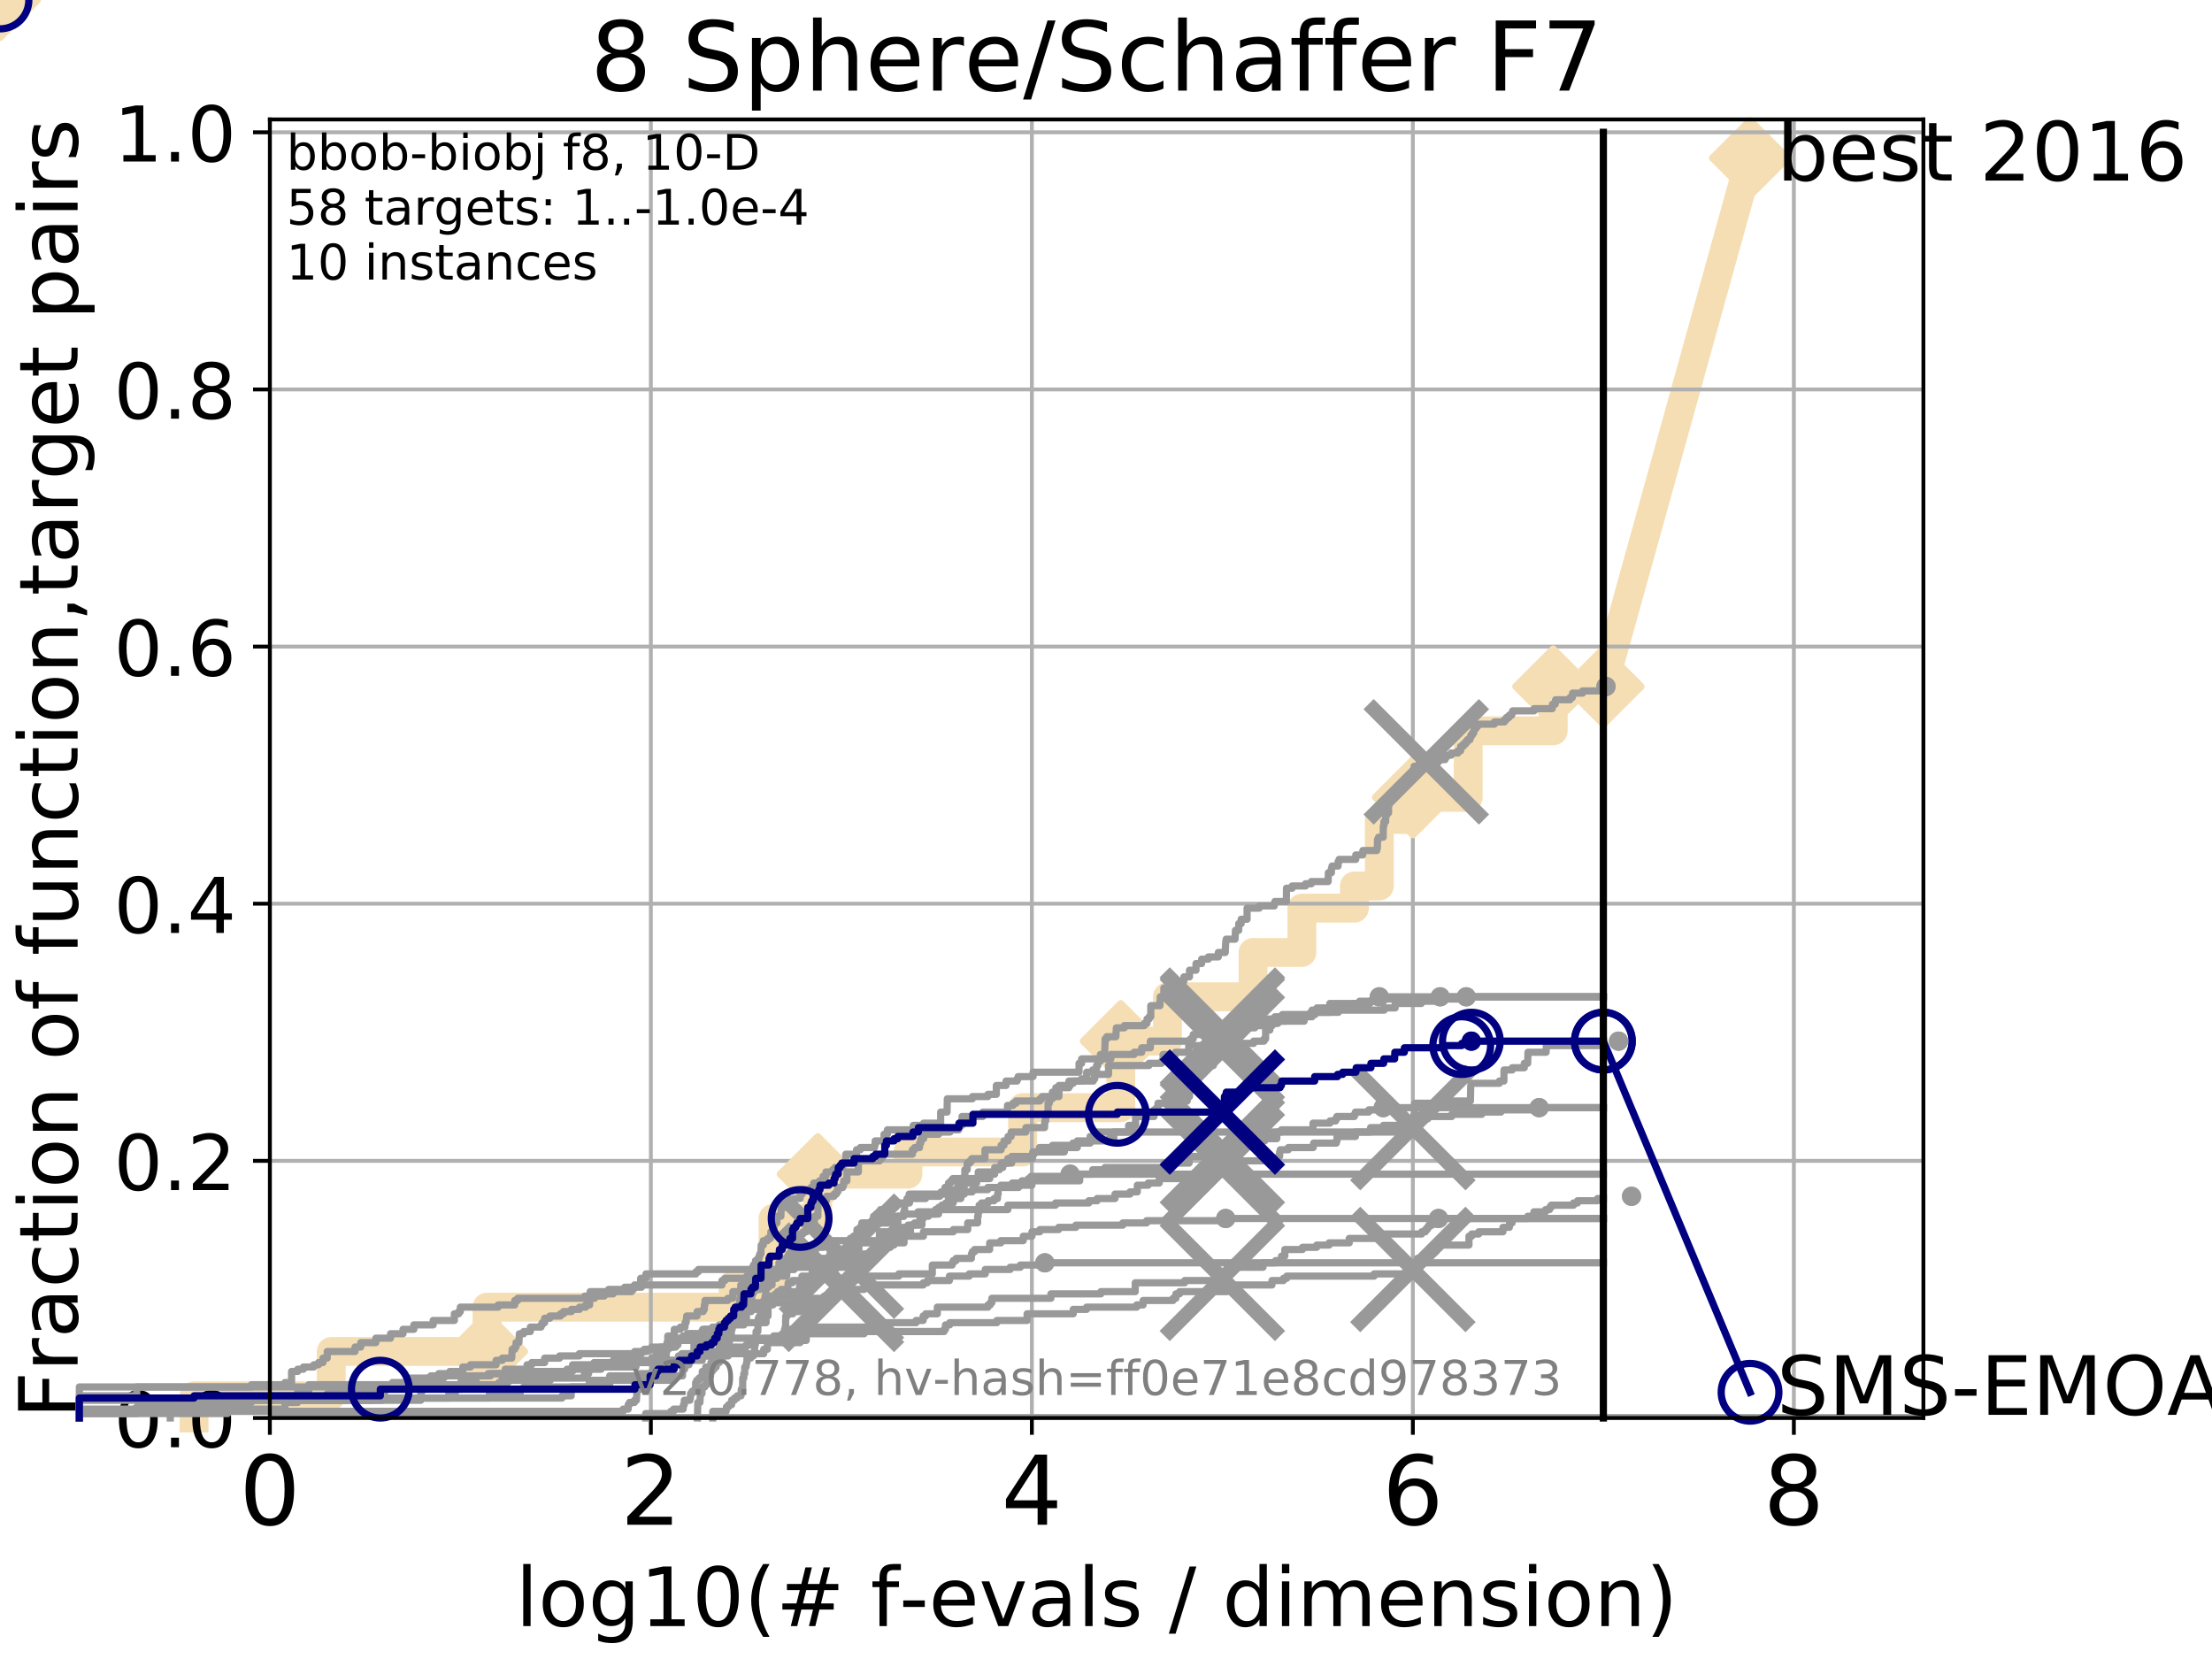 <?xml version="1.0" encoding="utf-8" standalone="no"?>
<!DOCTYPE svg PUBLIC "-//W3C//DTD SVG 1.1//EN"
  "http://www.w3.org/Graphics/SVG/1.1/DTD/svg11.dtd">
<!-- Created with matplotlib (http://matplotlib.org/) -->
<svg height="345pt" version="1.1" viewBox="0 0 460 345" width="460pt" xmlns="http://www.w3.org/2000/svg" xmlns:xlink="http://www.w3.org/1999/xlink">
 <defs>
  <style type="text/css">
*{stroke-linecap:butt;stroke-linejoin:round;}
  </style>
 </defs>
 <g id="figure_1">
  <g id="patch_1">
   <path d="M 0 345.6 
L 460.8 345.6 
L 460.8 0 
L 0 0 
z
" style="fill:#ffffff;"/>
  </g>
  <g id="axes_1">
   <g id="patch_2">
    <path d="M 56.12 294.88 
L 399.984 294.88 
L 399.984 24.84 
L 56.12 24.84 
z
" style="fill:#ffffff;"/>
   </g>
   <g id="line2d_1">
    <path d="M 40.355 294.88 
L 40.355 290.27 
L 68.885 290.27 
L 68.885 281.051 
L 101.277 281.051 
L 101.277 271.831 
L 152.453 271.831 
L 152.453 267.221 
L 160.752 267.221 
L 160.752 253.392 
L 170.059 253.392 
L 170.059 244.173 
L 188.813 244.173 
L 188.813 239.563 
L 212.665 239.563 
L 212.665 230.343 
L 233.072 230.343 
L 233.072 216.514 
L 242.777 216.514 
L 242.777 207.294 
L 260.581 207.294 
L 260.581 198.075 
L 270.736 198.075 
L 270.736 188.855 
L 281.659 188.855 
L 281.659 184.246 
L 286.837 184.246 
L 286.837 170.416 
L 293.82 170.416 
L 293.82 165.807 
L 305.32 165.807 
L 305.32 151.977 
L 323.001 151.977 
L 323.001 142.758 
L 333.43 142.758 
" style="fill:none;stroke:#f5deb3;stroke-linecap:square;stroke-width:6;"/>
   </g>
   <g id="line2d_2">
    <path d="M 0 0 
" style="fill:none;stroke:#f5deb3;stroke-linecap:square;stroke-width:6;"/>
    <defs>
     <path d="M -0 7.778 
L 7.778 0 
L 0 -7.778 
L -7.778 -0 
z
" id="m23697b195f" style="stroke:#f5deb3;stroke-linejoin:miter;stroke-width:1.5;"/>
    </defs>
    <g>
     <use style="fill:#f5deb3;stroke:#f5deb3;stroke-linejoin:miter;stroke-width:1.5;" x="0" xlink:href="#m23697b195f" y="0"/>
    </g>
   </g>
   <g id="line2d_3">
    <path d="M 333.43 142.758 
L 363.934 32.861 
" style="fill:none;stroke:#f5deb3;stroke-linecap:square;stroke-width:6;"/>
    <g>
     <use style="fill:#f5deb3;stroke:#f5deb3;stroke-linejoin:miter;stroke-width:1.5;" x="333.43" xlink:href="#m23697b195f" y="142.758"/>
     <use style="fill:#f5deb3;stroke:#f5deb3;stroke-linejoin:miter;stroke-width:1.5;" x="363.934" xlink:href="#m23697b195f" y="32.861"/>
    </g>
   </g>
   <g id="matplotlib.axis_1">
    <g id="xtick_1">
     <g id="line2d_4">
      <path clip-path="url(#p926579fca9)" d="M 56.12 294.88 
L 56.12 24.84 
" style="fill:none;stroke:#b0b0b0;stroke-linecap:square;stroke-width:0.8;"/>
     </g>
     <g id="line2d_5">
      <defs>
       <path d="M 0 0 
L 0 3.5 
" id="mba7d9faeaa" style="stroke:#000000;stroke-width:0.8;"/>
      </defs>
      <g>
       <use style="stroke:#000000;stroke-width:0.8;" x="56.12" xlink:href="#mba7d9faeaa" y="294.88"/>
      </g>
     </g>
     <g id="text_1">
      <!-- 0 -->
      <defs>
       <path d="M 31.781 66.406 
Q 24.172 66.406 20.328 58.906 
Q 16.5 51.422 16.5 36.375 
Q 16.5 21.391 20.328 13.891 
Q 24.172 6.391 31.781 6.391 
Q 39.453 6.391 43.281 13.891 
Q 47.125 21.391 47.125 36.375 
Q 47.125 51.422 43.281 58.906 
Q 39.453 66.406 31.781 66.406 
z
M 31.781 74.219 
Q 44.047 74.219 50.516 64.516 
Q 56.984 54.828 56.984 36.375 
Q 56.984 17.969 50.516 8.266 
Q 44.047 -1.422 31.781 -1.422 
Q 19.531 -1.422 13.062 8.266 
Q 6.594 17.969 6.594 36.375 
Q 6.594 54.828 13.062 64.516 
Q 19.531 74.219 31.781 74.219 
z
" id="DejaVuSans-30"/>
      </defs>
      <g transform="translate(49.758 317.077)scale(0.2 -0.2)">
       <use xlink:href="#DejaVuSans-30"/>
      </g>
     </g>
    </g>
    <g id="xtick_2">
     <g id="line2d_6">
      <path clip-path="url(#p926579fca9)" d="M 135.351 294.88 
L 135.351 24.84 
" style="fill:none;stroke:#b0b0b0;stroke-linecap:square;stroke-width:0.8;"/>
     </g>
     <g id="line2d_7">
      <g>
       <use style="stroke:#000000;stroke-width:0.8;" x="135.351" xlink:href="#mba7d9faeaa" y="294.88"/>
      </g>
     </g>
     <g id="text_2">
      <!-- 2 -->
      <defs>
       <path d="M 19.188 8.297 
L 53.609 8.297 
L 53.609 0 
L 7.328 0 
L 7.328 8.297 
Q 12.938 14.109 22.625 23.891 
Q 32.328 33.688 34.812 36.531 
Q 39.547 41.844 41.422 45.531 
Q 43.312 49.219 43.312 52.781 
Q 43.312 58.594 39.234 62.25 
Q 35.156 65.922 28.609 65.922 
Q 23.969 65.922 18.812 64.312 
Q 13.672 62.703 7.812 59.422 
L 7.812 69.391 
Q 13.766 71.781 18.938 73 
Q 24.125 74.219 28.422 74.219 
Q 39.75 74.219 46.484 68.547 
Q 53.219 62.891 53.219 53.422 
Q 53.219 48.922 51.531 44.891 
Q 49.859 40.875 45.406 35.406 
Q 44.188 33.984 37.641 27.219 
Q 31.109 20.453 19.188 8.297 
z
" id="DejaVuSans-32"/>
      </defs>
      <g transform="translate(128.989 317.077)scale(0.2 -0.2)">
       <use xlink:href="#DejaVuSans-32"/>
      </g>
     </g>
    </g>
    <g id="xtick_3">
     <g id="line2d_8">
      <path clip-path="url(#p926579fca9)" d="M 214.583 294.88 
L 214.583 24.84 
" style="fill:none;stroke:#b0b0b0;stroke-linecap:square;stroke-width:0.8;"/>
     </g>
     <g id="line2d_9">
      <g>
       <use style="stroke:#000000;stroke-width:0.8;" x="214.583" xlink:href="#mba7d9faeaa" y="294.88"/>
      </g>
     </g>
     <g id="text_3">
      <!-- 4 -->
      <defs>
       <path d="M 37.797 64.312 
L 12.891 25.391 
L 37.797 25.391 
z
M 35.203 72.906 
L 47.609 72.906 
L 47.609 25.391 
L 58.016 25.391 
L 58.016 17.188 
L 47.609 17.188 
L 47.609 0 
L 37.797 0 
L 37.797 17.188 
L 4.891 17.188 
L 4.891 26.703 
z
" id="DejaVuSans-34"/>
      </defs>
      <g transform="translate(208.22 317.077)scale(0.2 -0.2)">
       <use xlink:href="#DejaVuSans-34"/>
      </g>
     </g>
    </g>
    <g id="xtick_4">
     <g id="line2d_10">
      <path clip-path="url(#p926579fca9)" d="M 293.814 294.88 
L 293.814 24.84 
" style="fill:none;stroke:#b0b0b0;stroke-linecap:square;stroke-width:0.8;"/>
     </g>
     <g id="line2d_11">
      <g>
       <use style="stroke:#000000;stroke-width:0.8;" x="293.814" xlink:href="#mba7d9faeaa" y="294.88"/>
      </g>
     </g>
     <g id="text_4">
      <!-- 6 -->
      <defs>
       <path d="M 33.016 40.375 
Q 26.375 40.375 22.484 35.828 
Q 18.609 31.297 18.609 23.391 
Q 18.609 15.531 22.484 10.953 
Q 26.375 6.391 33.016 6.391 
Q 39.656 6.391 43.531 10.953 
Q 47.406 15.531 47.406 23.391 
Q 47.406 31.297 43.531 35.828 
Q 39.656 40.375 33.016 40.375 
z
M 52.594 71.297 
L 52.594 62.312 
Q 48.875 64.062 45.094 64.984 
Q 41.312 65.922 37.594 65.922 
Q 27.828 65.922 22.672 59.328 
Q 17.531 52.734 16.797 39.406 
Q 19.672 43.656 24.016 45.922 
Q 28.375 48.188 33.594 48.188 
Q 44.578 48.188 50.953 41.516 
Q 57.328 34.859 57.328 23.391 
Q 57.328 12.156 50.688 5.359 
Q 44.047 -1.422 33.016 -1.422 
Q 20.359 -1.422 13.672 8.266 
Q 6.984 17.969 6.984 36.375 
Q 6.984 53.656 15.188 63.938 
Q 23.391 74.219 37.203 74.219 
Q 40.922 74.219 44.703 73.484 
Q 48.484 72.75 52.594 71.297 
z
" id="DejaVuSans-36"/>
      </defs>
      <g transform="translate(287.452 317.077)scale(0.2 -0.2)">
       <use xlink:href="#DejaVuSans-36"/>
      </g>
     </g>
    </g>
    <g id="xtick_5">
     <g id="line2d_12">
      <path clip-path="url(#p926579fca9)" d="M 373.045 294.88 
L 373.045 24.84 
" style="fill:none;stroke:#b0b0b0;stroke-linecap:square;stroke-width:0.8;"/>
     </g>
     <g id="line2d_13">
      <g>
       <use style="stroke:#000000;stroke-width:0.8;" x="373.045" xlink:href="#mba7d9faeaa" y="294.88"/>
      </g>
     </g>
     <g id="text_5">
      <!-- 8 -->
      <defs>
       <path d="M 31.781 34.625 
Q 24.75 34.625 20.719 30.859 
Q 16.703 27.094 16.703 20.516 
Q 16.703 13.922 20.719 10.156 
Q 24.75 6.391 31.781 6.391 
Q 38.812 6.391 42.859 10.172 
Q 46.922 13.969 46.922 20.516 
Q 46.922 27.094 42.891 30.859 
Q 38.875 34.625 31.781 34.625 
z
M 21.922 38.812 
Q 15.578 40.375 12.031 44.719 
Q 8.5 49.078 8.5 55.328 
Q 8.5 64.062 14.719 69.141 
Q 20.953 74.219 31.781 74.219 
Q 42.672 74.219 48.875 69.141 
Q 55.078 64.062 55.078 55.328 
Q 55.078 49.078 51.531 44.719 
Q 48 40.375 41.703 38.812 
Q 48.828 37.156 52.797 32.312 
Q 56.781 27.484 56.781 20.516 
Q 56.781 9.906 50.312 4.234 
Q 43.844 -1.422 31.781 -1.422 
Q 19.734 -1.422 13.25 4.234 
Q 6.781 9.906 6.781 20.516 
Q 6.781 27.484 10.781 32.312 
Q 14.797 37.156 21.922 38.812 
z
M 18.312 54.391 
Q 18.312 48.734 21.844 45.562 
Q 25.391 42.391 31.781 42.391 
Q 38.141 42.391 41.719 45.562 
Q 45.312 48.734 45.312 54.391 
Q 45.312 60.062 41.719 63.234 
Q 38.141 66.406 31.781 66.406 
Q 25.391 66.406 21.844 63.234 
Q 18.312 60.062 18.312 54.391 
z
" id="DejaVuSans-38"/>
      </defs>
      <g transform="translate(366.683 317.077)scale(0.2 -0.2)">
       <use xlink:href="#DejaVuSans-38"/>
      </g>
     </g>
    </g>
    <g id="text_6">
     <!-- log10(# f-evals / dimension) -->
     <defs>
      <path d="M 9.422 75.984 
L 18.406 75.984 
L 18.406 0 
L 9.422 0 
z
" id="DejaVuSans-6c"/>
      <path d="M 30.609 48.391 
Q 23.391 48.391 19.188 42.75 
Q 14.984 37.109 14.984 27.297 
Q 14.984 17.484 19.156 11.844 
Q 23.344 6.203 30.609 6.203 
Q 37.797 6.203 41.984 11.859 
Q 46.188 17.531 46.188 27.297 
Q 46.188 37.016 41.984 42.703 
Q 37.797 48.391 30.609 48.391 
z
M 30.609 56 
Q 42.328 56 49.016 48.375 
Q 55.719 40.766 55.719 27.297 
Q 55.719 13.875 49.016 6.219 
Q 42.328 -1.422 30.609 -1.422 
Q 18.844 -1.422 12.172 6.219 
Q 5.516 13.875 5.516 27.297 
Q 5.516 40.766 12.172 48.375 
Q 18.844 56 30.609 56 
z
" id="DejaVuSans-6f"/>
      <path d="M 45.406 27.984 
Q 45.406 37.75 41.375 43.109 
Q 37.359 48.484 30.078 48.484 
Q 22.859 48.484 18.828 43.109 
Q 14.797 37.75 14.797 27.984 
Q 14.797 18.266 18.828 12.891 
Q 22.859 7.516 30.078 7.516 
Q 37.359 7.516 41.375 12.891 
Q 45.406 18.266 45.406 27.984 
z
M 54.391 6.781 
Q 54.391 -7.172 48.188 -13.984 
Q 42 -20.797 29.203 -20.797 
Q 24.469 -20.797 20.266 -20.094 
Q 16.062 -19.391 12.109 -17.922 
L 12.109 -9.188 
Q 16.062 -11.328 19.922 -12.344 
Q 23.781 -13.375 27.781 -13.375 
Q 36.625 -13.375 41.016 -8.766 
Q 45.406 -4.156 45.406 5.172 
L 45.406 9.625 
Q 42.625 4.781 38.281 2.391 
Q 33.938 0 27.875 0 
Q 17.828 0 11.672 7.656 
Q 5.516 15.328 5.516 27.984 
Q 5.516 40.672 11.672 48.328 
Q 17.828 56 27.875 56 
Q 33.938 56 38.281 53.609 
Q 42.625 51.219 45.406 46.391 
L 45.406 54.688 
L 54.391 54.688 
z
" id="DejaVuSans-67"/>
      <path d="M 12.406 8.297 
L 28.516 8.297 
L 28.516 63.922 
L 10.984 60.406 
L 10.984 69.391 
L 28.422 72.906 
L 38.281 72.906 
L 38.281 8.297 
L 54.391 8.297 
L 54.391 0 
L 12.406 0 
z
" id="DejaVuSans-31"/>
      <path d="M 31 75.875 
Q 24.469 64.656 21.281 53.656 
Q 18.109 42.672 18.109 31.391 
Q 18.109 20.125 21.312 9.062 
Q 24.516 -2 31 -13.188 
L 23.188 -13.188 
Q 15.875 -1.703 12.234 9.375 
Q 8.594 20.453 8.594 31.391 
Q 8.594 42.281 12.203 53.312 
Q 15.828 64.359 23.188 75.875 
z
" id="DejaVuSans-28"/>
      <path d="M 51.125 44 
L 36.922 44 
L 32.812 27.688 
L 47.125 27.688 
z
M 43.797 71.781 
L 38.719 51.516 
L 52.984 51.516 
L 58.109 71.781 
L 65.922 71.781 
L 60.891 51.516 
L 76.125 51.516 
L 76.125 44 
L 58.984 44 
L 54.984 27.688 
L 70.516 27.688 
L 70.516 20.219 
L 53.078 20.219 
L 48 0 
L 40.188 0 
L 45.219 20.219 
L 30.906 20.219 
L 25.875 0 
L 18.016 0 
L 23.094 20.219 
L 7.719 20.219 
L 7.719 27.688 
L 24.906 27.688 
L 29 44 
L 13.281 44 
L 13.281 51.516 
L 30.906 51.516 
L 35.891 71.781 
z
" id="DejaVuSans-23"/>
      <path id="DejaVuSans-20"/>
      <path d="M 37.109 75.984 
L 37.109 68.5 
L 28.516 68.5 
Q 23.688 68.5 21.797 66.547 
Q 19.922 64.594 19.922 59.516 
L 19.922 54.688 
L 34.719 54.688 
L 34.719 47.703 
L 19.922 47.703 
L 19.922 0 
L 10.891 0 
L 10.891 47.703 
L 2.297 47.703 
L 2.297 54.688 
L 10.891 54.688 
L 10.891 58.5 
Q 10.891 67.625 15.141 71.797 
Q 19.391 75.984 28.609 75.984 
z
" id="DejaVuSans-66"/>
      <path d="M 4.891 31.391 
L 31.203 31.391 
L 31.203 23.391 
L 4.891 23.391 
z
" id="DejaVuSans-2d"/>
      <path d="M 56.203 29.594 
L 56.203 25.203 
L 14.891 25.203 
Q 15.484 15.922 20.484 11.062 
Q 25.484 6.203 34.422 6.203 
Q 39.594 6.203 44.453 7.469 
Q 49.312 8.734 54.109 11.281 
L 54.109 2.781 
Q 49.266 0.734 44.188 -0.344 
Q 39.109 -1.422 33.891 -1.422 
Q 20.797 -1.422 13.156 6.188 
Q 5.516 13.812 5.516 26.812 
Q 5.516 40.234 12.766 48.109 
Q 20.016 56 32.328 56 
Q 43.359 56 49.781 48.891 
Q 56.203 41.797 56.203 29.594 
z
M 47.219 32.234 
Q 47.125 39.594 43.094 43.984 
Q 39.062 48.391 32.422 48.391 
Q 24.906 48.391 20.391 44.141 
Q 15.875 39.891 15.188 32.172 
z
" id="DejaVuSans-65"/>
      <path d="M 2.984 54.688 
L 12.5 54.688 
L 29.594 8.797 
L 46.688 54.688 
L 56.203 54.688 
L 35.688 0 
L 23.484 0 
z
" id="DejaVuSans-76"/>
      <path d="M 34.281 27.484 
Q 23.391 27.484 19.188 25 
Q 14.984 22.516 14.984 16.5 
Q 14.984 11.719 18.141 8.906 
Q 21.297 6.109 26.703 6.109 
Q 34.188 6.109 38.703 11.406 
Q 43.219 16.703 43.219 25.484 
L 43.219 27.484 
z
M 52.203 31.203 
L 52.203 0 
L 43.219 0 
L 43.219 8.297 
Q 40.141 3.328 35.547 0.953 
Q 30.953 -1.422 24.312 -1.422 
Q 15.922 -1.422 10.953 3.297 
Q 6 8.016 6 15.922 
Q 6 25.141 12.172 29.828 
Q 18.359 34.516 30.609 34.516 
L 43.219 34.516 
L 43.219 35.406 
Q 43.219 41.609 39.141 45 
Q 35.062 48.391 27.688 48.391 
Q 23 48.391 18.547 47.266 
Q 14.109 46.141 10.016 43.891 
L 10.016 52.203 
Q 14.938 54.109 19.578 55.047 
Q 24.219 56 28.609 56 
Q 40.484 56 46.344 49.844 
Q 52.203 43.703 52.203 31.203 
z
" id="DejaVuSans-61"/>
      <path d="M 44.281 53.078 
L 44.281 44.578 
Q 40.484 46.531 36.375 47.5 
Q 32.281 48.484 27.875 48.484 
Q 21.188 48.484 17.844 46.438 
Q 14.5 44.391 14.5 40.281 
Q 14.5 37.156 16.891 35.375 
Q 19.281 33.594 26.516 31.984 
L 29.594 31.297 
Q 39.156 29.25 43.188 25.516 
Q 47.219 21.781 47.219 15.094 
Q 47.219 7.469 41.188 3.016 
Q 35.156 -1.422 24.609 -1.422 
Q 20.219 -1.422 15.453 -0.562 
Q 10.688 0.297 5.422 2 
L 5.422 11.281 
Q 10.406 8.688 15.234 7.391 
Q 20.062 6.109 24.812 6.109 
Q 31.156 6.109 34.562 8.281 
Q 37.984 10.453 37.984 14.406 
Q 37.984 18.062 35.516 20.016 
Q 33.062 21.969 24.703 23.781 
L 21.578 24.516 
Q 13.234 26.266 9.516 29.906 
Q 5.812 33.547 5.812 39.891 
Q 5.812 47.609 11.281 51.797 
Q 16.75 56 26.812 56 
Q 31.781 56 36.172 55.266 
Q 40.578 54.547 44.281 53.078 
z
" id="DejaVuSans-73"/>
      <path d="M 25.391 72.906 
L 33.688 72.906 
L 8.297 -9.281 
L 0 -9.281 
z
" id="DejaVuSans-2f"/>
      <path d="M 45.406 46.391 
L 45.406 75.984 
L 54.391 75.984 
L 54.391 0 
L 45.406 0 
L 45.406 8.203 
Q 42.578 3.328 38.25 0.953 
Q 33.938 -1.422 27.875 -1.422 
Q 17.969 -1.422 11.734 6.484 
Q 5.516 14.406 5.516 27.297 
Q 5.516 40.188 11.734 48.094 
Q 17.969 56 27.875 56 
Q 33.938 56 38.25 53.625 
Q 42.578 51.266 45.406 46.391 
z
M 14.797 27.297 
Q 14.797 17.391 18.875 11.75 
Q 22.953 6.109 30.078 6.109 
Q 37.203 6.109 41.297 11.75 
Q 45.406 17.391 45.406 27.297 
Q 45.406 37.203 41.297 42.844 
Q 37.203 48.484 30.078 48.484 
Q 22.953 48.484 18.875 42.844 
Q 14.797 37.203 14.797 27.297 
z
" id="DejaVuSans-64"/>
      <path d="M 9.422 54.688 
L 18.406 54.688 
L 18.406 0 
L 9.422 0 
z
M 9.422 75.984 
L 18.406 75.984 
L 18.406 64.594 
L 9.422 64.594 
z
" id="DejaVuSans-69"/>
      <path d="M 52 44.188 
Q 55.375 50.25 60.062 53.125 
Q 64.75 56 71.094 56 
Q 79.641 56 84.281 50.016 
Q 88.922 44.047 88.922 33.016 
L 88.922 0 
L 79.891 0 
L 79.891 32.719 
Q 79.891 40.578 77.094 44.375 
Q 74.312 48.188 68.609 48.188 
Q 61.625 48.188 57.562 43.547 
Q 53.516 38.922 53.516 30.906 
L 53.516 0 
L 44.484 0 
L 44.484 32.719 
Q 44.484 40.625 41.703 44.406 
Q 38.922 48.188 33.109 48.188 
Q 26.219 48.188 22.156 43.531 
Q 18.109 38.875 18.109 30.906 
L 18.109 0 
L 9.078 0 
L 9.078 54.688 
L 18.109 54.688 
L 18.109 46.188 
Q 21.188 51.219 25.484 53.609 
Q 29.781 56 35.688 56 
Q 41.656 56 45.828 52.969 
Q 50 49.953 52 44.188 
z
" id="DejaVuSans-6d"/>
      <path d="M 54.891 33.016 
L 54.891 0 
L 45.906 0 
L 45.906 32.719 
Q 45.906 40.484 42.875 44.328 
Q 39.844 48.188 33.797 48.188 
Q 26.516 48.188 22.312 43.547 
Q 18.109 38.922 18.109 30.906 
L 18.109 0 
L 9.078 0 
L 9.078 54.688 
L 18.109 54.688 
L 18.109 46.188 
Q 21.344 51.125 25.703 53.562 
Q 30.078 56 35.797 56 
Q 45.219 56 50.047 50.172 
Q 54.891 44.344 54.891 33.016 
z
" id="DejaVuSans-6e"/>
      <path d="M 8.016 75.875 
L 15.828 75.875 
Q 23.141 64.359 26.781 53.312 
Q 30.422 42.281 30.422 31.391 
Q 30.422 20.453 26.781 9.375 
Q 23.141 -1.703 15.828 -13.188 
L 8.016 -13.188 
Q 14.5 -2 17.703 9.062 
Q 20.906 20.125 20.906 31.391 
Q 20.906 42.672 17.703 53.656 
Q 14.5 64.656 8.016 75.875 
z
" id="DejaVuSans-29"/>
     </defs>
     <g transform="translate(107.211 338.154)scale(0.17 -0.17)">
      <use xlink:href="#DejaVuSans-6c"/>
      <use x="27.783" xlink:href="#DejaVuSans-6f"/>
      <use x="88.965" xlink:href="#DejaVuSans-67"/>
      <use x="152.441" xlink:href="#DejaVuSans-31"/>
      <use x="216.064" xlink:href="#DejaVuSans-30"/>
      <use x="279.688" xlink:href="#DejaVuSans-28"/>
      <use x="318.701" xlink:href="#DejaVuSans-23"/>
      <use x="402.49" xlink:href="#DejaVuSans-20"/>
      <use x="434.277" xlink:href="#DejaVuSans-66"/>
      <use x="469.404" xlink:href="#DejaVuSans-2d"/>
      <use x="505.488" xlink:href="#DejaVuSans-65"/>
      <use x="567.012" xlink:href="#DejaVuSans-76"/>
      <use x="626.191" xlink:href="#DejaVuSans-61"/>
      <use x="687.471" xlink:href="#DejaVuSans-6c"/>
      <use x="715.254" xlink:href="#DejaVuSans-73"/>
      <use x="767.354" xlink:href="#DejaVuSans-20"/>
      <use x="799.141" xlink:href="#DejaVuSans-2f"/>
      <use x="832.832" xlink:href="#DejaVuSans-20"/>
      <use x="864.619" xlink:href="#DejaVuSans-64"/>
      <use x="928.096" xlink:href="#DejaVuSans-69"/>
      <use x="955.879" xlink:href="#DejaVuSans-6d"/>
      <use x="1053.291" xlink:href="#DejaVuSans-65"/>
      <use x="1114.814" xlink:href="#DejaVuSans-6e"/>
      <use x="1178.193" xlink:href="#DejaVuSans-73"/>
      <use x="1230.293" xlink:href="#DejaVuSans-69"/>
      <use x="1258.076" xlink:href="#DejaVuSans-6f"/>
      <use x="1319.258" xlink:href="#DejaVuSans-6e"/>
      <use x="1382.637" xlink:href="#DejaVuSans-29"/>
     </g>
    </g>
   </g>
   <g id="matplotlib.axis_2">
    <g id="ytick_1">
     <g id="line2d_14">
      <path clip-path="url(#p926579fca9)" d="M 56.12 294.88 
L 399.984 294.88 
" style="fill:none;stroke:#b0b0b0;stroke-linecap:square;stroke-width:0.8;"/>
     </g>
     <g id="line2d_15">
      <defs>
       <path d="M 0 0 
L -3.5 0 
" id="m8109fb26a5" style="stroke:#000000;stroke-width:0.8;"/>
      </defs>
      <g>
       <use style="stroke:#000000;stroke-width:0.8;" x="56.12" xlink:href="#m8109fb26a5" y="294.88"/>
      </g>
     </g>
     <g id="text_7">
      <!-- 0.0 -->
      <defs>
       <path d="M 10.688 12.406 
L 21 12.406 
L 21 0 
L 10.688 0 
z
" id="DejaVuSans-2e"/>
      </defs>
      <g transform="translate(23.675 300.959)scale(0.16 -0.16)">
       <use xlink:href="#DejaVuSans-30"/>
       <use x="63.623" xlink:href="#DejaVuSans-2e"/>
       <use x="95.41" xlink:href="#DejaVuSans-30"/>
      </g>
     </g>
    </g>
    <g id="ytick_2">
     <g id="line2d_16">
      <path clip-path="url(#p926579fca9)" d="M 56.12 241.407 
L 399.984 241.407 
" style="fill:none;stroke:#b0b0b0;stroke-linecap:square;stroke-width:0.8;"/>
     </g>
     <g id="line2d_17">
      <g>
       <use style="stroke:#000000;stroke-width:0.8;" x="56.12" xlink:href="#m8109fb26a5" y="241.407"/>
      </g>
     </g>
     <g id="text_8">
      <!-- 0.2 -->
      <g transform="translate(23.675 247.485)scale(0.16 -0.16)">
       <use xlink:href="#DejaVuSans-30"/>
       <use x="63.623" xlink:href="#DejaVuSans-2e"/>
       <use x="95.41" xlink:href="#DejaVuSans-32"/>
      </g>
     </g>
    </g>
    <g id="ytick_3">
     <g id="line2d_18">
      <path clip-path="url(#p926579fca9)" d="M 56.12 187.933 
L 399.984 187.933 
" style="fill:none;stroke:#b0b0b0;stroke-linecap:square;stroke-width:0.8;"/>
     </g>
     <g id="line2d_19">
      <g>
       <use style="stroke:#000000;stroke-width:0.8;" x="56.12" xlink:href="#m8109fb26a5" y="187.933"/>
      </g>
     </g>
     <g id="text_9">
      <!-- 0.4 -->
      <g transform="translate(23.675 194.012)scale(0.16 -0.16)">
       <use xlink:href="#DejaVuSans-30"/>
       <use x="63.623" xlink:href="#DejaVuSans-2e"/>
       <use x="95.41" xlink:href="#DejaVuSans-34"/>
      </g>
     </g>
    </g>
    <g id="ytick_4">
     <g id="line2d_20">
      <path clip-path="url(#p926579fca9)" d="M 56.12 134.46 
L 399.984 134.46 
" style="fill:none;stroke:#b0b0b0;stroke-linecap:square;stroke-width:0.8;"/>
     </g>
     <g id="line2d_21">
      <g>
       <use style="stroke:#000000;stroke-width:0.8;" x="56.12" xlink:href="#m8109fb26a5" y="134.46"/>
      </g>
     </g>
     <g id="text_10">
      <!-- 0.6 -->
      <g transform="translate(23.675 140.539)scale(0.16 -0.16)">
       <use xlink:href="#DejaVuSans-30"/>
       <use x="63.623" xlink:href="#DejaVuSans-2e"/>
       <use x="95.41" xlink:href="#DejaVuSans-36"/>
      </g>
     </g>
    </g>
    <g id="ytick_5">
     <g id="line2d_22">
      <path clip-path="url(#p926579fca9)" d="M 56.12 80.987 
L 399.984 80.987 
" style="fill:none;stroke:#b0b0b0;stroke-linecap:square;stroke-width:0.8;"/>
     </g>
     <g id="line2d_23">
      <g>
       <use style="stroke:#000000;stroke-width:0.8;" x="56.12" xlink:href="#m8109fb26a5" y="80.987"/>
      </g>
     </g>
     <g id="text_11">
      <!-- 0.8 -->
      <g transform="translate(23.675 87.066)scale(0.16 -0.16)">
       <use xlink:href="#DejaVuSans-30"/>
       <use x="63.623" xlink:href="#DejaVuSans-2e"/>
       <use x="95.41" xlink:href="#DejaVuSans-38"/>
      </g>
     </g>
    </g>
    <g id="ytick_6">
     <g id="line2d_24">
      <path clip-path="url(#p926579fca9)" d="M 56.12 27.514 
L 399.984 27.514 
" style="fill:none;stroke:#b0b0b0;stroke-linecap:square;stroke-width:0.8;"/>
     </g>
     <g id="line2d_25">
      <g>
       <use style="stroke:#000000;stroke-width:0.8;" x="56.12" xlink:href="#m8109fb26a5" y="27.514"/>
      </g>
     </g>
     <g id="text_12">
      <!-- 1.0 -->
      <g transform="translate(23.675 33.592)scale(0.16 -0.16)">
       <use xlink:href="#DejaVuSans-31"/>
       <use x="63.623" xlink:href="#DejaVuSans-2e"/>
       <use x="95.41" xlink:href="#DejaVuSans-30"/>
      </g>
     </g>
    </g>
    <g id="text_13">
     <!-- Fraction of function,target pairs -->
     <defs>
      <path d="M 9.812 72.906 
L 51.703 72.906 
L 51.703 64.594 
L 19.672 64.594 
L 19.672 43.109 
L 48.578 43.109 
L 48.578 34.812 
L 19.672 34.812 
L 19.672 0 
L 9.812 0 
z
" id="DejaVuSans-46"/>
      <path d="M 41.109 46.297 
Q 39.594 47.172 37.812 47.578 
Q 36.031 48 33.891 48 
Q 26.266 48 22.188 43.047 
Q 18.109 38.094 18.109 28.812 
L 18.109 0 
L 9.078 0 
L 9.078 54.688 
L 18.109 54.688 
L 18.109 46.188 
Q 20.953 51.172 25.484 53.578 
Q 30.031 56 36.531 56 
Q 37.453 56 38.578 55.875 
Q 39.703 55.766 41.062 55.516 
z
" id="DejaVuSans-72"/>
      <path d="M 48.781 52.594 
L 48.781 44.188 
Q 44.969 46.297 41.141 47.344 
Q 37.312 48.391 33.406 48.391 
Q 24.656 48.391 19.812 42.844 
Q 14.984 37.312 14.984 27.297 
Q 14.984 17.281 19.812 11.734 
Q 24.656 6.203 33.406 6.203 
Q 37.312 6.203 41.141 7.25 
Q 44.969 8.297 48.781 10.406 
L 48.781 2.094 
Q 45.016 0.344 40.984 -0.531 
Q 36.969 -1.422 32.422 -1.422 
Q 20.062 -1.422 12.781 6.344 
Q 5.516 14.109 5.516 27.297 
Q 5.516 40.672 12.859 48.328 
Q 20.219 56 33.016 56 
Q 37.156 56 41.109 55.141 
Q 45.062 54.297 48.781 52.594 
z
" id="DejaVuSans-63"/>
      <path d="M 18.312 70.219 
L 18.312 54.688 
L 36.812 54.688 
L 36.812 47.703 
L 18.312 47.703 
L 18.312 18.016 
Q 18.312 11.328 20.141 9.422 
Q 21.969 7.516 27.594 7.516 
L 36.812 7.516 
L 36.812 0 
L 27.594 0 
Q 17.188 0 13.234 3.875 
Q 9.281 7.766 9.281 18.016 
L 9.281 47.703 
L 2.688 47.703 
L 2.688 54.688 
L 9.281 54.688 
L 9.281 70.219 
z
" id="DejaVuSans-74"/>
      <path d="M 8.5 21.578 
L 8.5 54.688 
L 17.484 54.688 
L 17.484 21.922 
Q 17.484 14.156 20.5 10.266 
Q 23.531 6.391 29.594 6.391 
Q 36.859 6.391 41.078 11.031 
Q 45.312 15.672 45.312 23.688 
L 45.312 54.688 
L 54.297 54.688 
L 54.297 0 
L 45.312 0 
L 45.312 8.406 
Q 42.047 3.422 37.719 1 
Q 33.406 -1.422 27.688 -1.422 
Q 18.266 -1.422 13.375 4.438 
Q 8.5 10.297 8.5 21.578 
z
M 31.109 56 
z
" id="DejaVuSans-75"/>
      <path d="M 11.719 12.406 
L 22.016 12.406 
L 22.016 4 
L 14.016 -11.625 
L 7.719 -11.625 
L 11.719 4 
z
" id="DejaVuSans-2c"/>
      <path d="M 18.109 8.203 
L 18.109 -20.797 
L 9.078 -20.797 
L 9.078 54.688 
L 18.109 54.688 
L 18.109 46.391 
Q 20.953 51.266 25.266 53.625 
Q 29.594 56 35.594 56 
Q 45.562 56 51.781 48.094 
Q 58.016 40.188 58.016 27.297 
Q 58.016 14.406 51.781 6.484 
Q 45.562 -1.422 35.594 -1.422 
Q 29.594 -1.422 25.266 0.953 
Q 20.953 3.328 18.109 8.203 
z
M 48.688 27.297 
Q 48.688 37.203 44.609 42.844 
Q 40.531 48.484 33.406 48.484 
Q 26.266 48.484 22.188 42.844 
Q 18.109 37.203 18.109 27.297 
Q 18.109 17.391 22.188 11.75 
Q 26.266 6.109 33.406 6.109 
Q 40.531 6.109 44.609 11.75 
Q 48.688 17.391 48.688 27.297 
z
" id="DejaVuSans-70"/>
     </defs>
     <g transform="translate(16.14 294.999)rotate(-90)scale(0.17 -0.17)">
      <use xlink:href="#DejaVuSans-46"/>
      <use x="57.41" xlink:href="#DejaVuSans-72"/>
      <use x="98.523" xlink:href="#DejaVuSans-61"/>
      <use x="159.803" xlink:href="#DejaVuSans-63"/>
      <use x="214.783" xlink:href="#DejaVuSans-74"/>
      <use x="253.992" xlink:href="#DejaVuSans-69"/>
      <use x="281.775" xlink:href="#DejaVuSans-6f"/>
      <use x="342.957" xlink:href="#DejaVuSans-6e"/>
      <use x="406.336" xlink:href="#DejaVuSans-20"/>
      <use x="438.123" xlink:href="#DejaVuSans-6f"/>
      <use x="499.305" xlink:href="#DejaVuSans-66"/>
      <use x="534.51" xlink:href="#DejaVuSans-20"/>
      <use x="566.297" xlink:href="#DejaVuSans-66"/>
      <use x="601.502" xlink:href="#DejaVuSans-75"/>
      <use x="664.881" xlink:href="#DejaVuSans-6e"/>
      <use x="728.26" xlink:href="#DejaVuSans-63"/>
      <use x="783.24" xlink:href="#DejaVuSans-74"/>
      <use x="822.449" xlink:href="#DejaVuSans-69"/>
      <use x="850.232" xlink:href="#DejaVuSans-6f"/>
      <use x="911.414" xlink:href="#DejaVuSans-6e"/>
      <use x="974.793" xlink:href="#DejaVuSans-2c"/>
      <use x="1006.58" xlink:href="#DejaVuSans-74"/>
      <use x="1045.789" xlink:href="#DejaVuSans-61"/>
      <use x="1107.068" xlink:href="#DejaVuSans-72"/>
      <use x="1148.166" xlink:href="#DejaVuSans-67"/>
      <use x="1211.643" xlink:href="#DejaVuSans-65"/>
      <use x="1273.166" xlink:href="#DejaVuSans-74"/>
      <use x="1312.375" xlink:href="#DejaVuSans-20"/>
      <use x="1344.162" xlink:href="#DejaVuSans-70"/>
      <use x="1407.639" xlink:href="#DejaVuSans-61"/>
      <use x="1468.918" xlink:href="#DejaVuSans-69"/>
      <use x="1496.701" xlink:href="#DejaVuSans-72"/>
      <use x="1537.814" xlink:href="#DejaVuSans-73"/>
     </g>
    </g>
   </g>
   <g id="line2d_26">
    <defs>
     <path d="M 0 1.5 
C 0.398 1.5 0.779 1.342 1.061 1.061 
C 1.342 0.779 1.5 0.398 1.5 0 
C 1.5 -0.398 1.342 -0.779 1.061 -1.061 
C 0.779 -1.342 0.398 -1.5 0 -1.5 
C -0.398 -1.5 -0.779 -1.342 -1.061 -1.061 
C -1.342 -0.779 -1.5 -0.398 -1.5 0 
C -1.5 0.398 -1.342 0.779 -1.061 1.061 
C -0.779 1.342 -0.398 1.5 0 1.5 
z
" id="m14d7497b33" style="stroke:#f5deb3;"/>
    </defs>
    <g>
     <use style="fill:#f5deb3;stroke:#f5deb3;" x="323.001" xlink:href="#m14d7497b33" y="142.758"/>
     <use style="fill:#f5deb3;stroke:#f5deb3;" x="323.001" xlink:href="#m14d7497b33" y="142.758"/>
    </g>
   </g>
   <g id="line2d_27">
    <g>
     <use style="fill:#f5deb3;stroke:#f5deb3;stroke-linejoin:miter;stroke-width:1.5;" x="101.277" xlink:href="#m23697b195f" y="281.051"/>
     <use style="fill:#f5deb3;stroke:#f5deb3;stroke-linejoin:miter;stroke-width:1.5;" x="170.059" xlink:href="#m23697b195f" y="244.173"/>
     <use style="fill:#f5deb3;stroke:#f5deb3;stroke-linejoin:miter;stroke-width:1.5;" x="233.072" xlink:href="#m23697b195f" y="216.514"/>
     <use style="fill:#f5deb3;stroke:#f5deb3;stroke-linejoin:miter;stroke-width:1.5;" x="293.82" xlink:href="#m23697b195f" y="165.807"/>
     <use style="fill:#f5deb3;stroke:#f5deb3;stroke-linejoin:miter;stroke-width:1.5;" x="323.001" xlink:href="#m23697b195f" y="142.758"/>
     <use style="fill:#f5deb3;stroke:#f5deb3;stroke-linejoin:miter;stroke-width:1.5;" x="333.43" xlink:href="#m23697b195f" y="142.758"/>
    </g>
   </g>
   <g id="line2d_28">
    <defs>
     <path d="M 0 1.5 
C 0.398 1.5 0.779 1.342 1.061 1.061 
C 1.342 0.779 1.5 0.398 1.5 0 
C 1.5 -0.398 1.342 -0.779 1.061 -1.061 
C 0.779 -1.342 0.398 -1.5 0 -1.5 
C -0.398 -1.5 -0.779 -1.342 -1.061 -1.061 
C -1.342 -0.779 -1.5 -0.398 -1.5 0 
C -1.5 0.398 -1.342 0.779 -1.061 1.061 
C -0.779 1.342 -0.398 1.5 0 1.5 
z
" id="m7a9984f279" style="stroke:#999999;"/>
    </defs>
    <g>
     <use style="fill:#999999;stroke:#999999;" x="299.496" xlink:href="#m7a9984f279" y="207.294"/>
     <use style="fill:#999999;stroke:#999999;" x="299.496" xlink:href="#m7a9984f279" y="207.294"/>
    </g>
   </g>
   <g id="line2d_29">
    <path d="M 35.406 294.88 
L 35.406 293.036 
L 40.355 293.036 
L 40.355 292.114 
L 44.194 292.114 
L 44.194 291.192 
L 79.535 291.192 
L 79.535 290.731 
L 101.769 290.731 
L 101.769 289.809 
L 108.17 289.809 
L 108.17 288.887 
L 108.905 288.887 
L 108.905 288.426 
L 123.563 288.426 
L 123.563 287.965 
L 126.791 287.965 
L 126.791 286.121 
L 132.955 286.121 
L 132.955 285.66 
L 138.773 285.66 
L 138.773 284.278 
L 138.899 284.278 
L 138.899 283.356 
L 139.025 283.356 
L 139.025 282.895 
L 141.103 282.895 
L 141.103 281.973 
L 141.768 281.973 
L 141.768 281.512 
L 144.308 281.512 
L 144.308 279.668 
L 145.578 279.668 
L 145.578 279.207 
L 147.525 279.207 
L 147.618 277.824 
L 147.651 277.824 
L 147.651 276.441 
L 148.157 276.441 
L 148.157 275.98 
L 149.546 275.98 
L 149.546 275.519 
L 151.558 275.519 
L 151.558 275.058 
L 152.567 275.058 
L 152.567 274.136 
L 152.793 274.136 
L 152.793 273.214 
L 154.195 273.214 
L 154.195 272.292 
L 155.01 272.292 
L 155.12 270.909 
L 159.459 270.909 
L 159.459 269.987 
L 161.16 269.987 
L 161.244 269.065 
L 161.722 269.065 
L 161.722 268.604 
L 162.404 268.604 
L 162.404 268.143 
L 163.819 268.143 
L 163.904 266.76 
L 164.794 266.76 
L 164.794 266.299 
L 166.77 266.299 
L 166.77 265.378 
L 168.897 265.378 
L 168.897 263.534 
L 169.241 263.534 
L 169.241 263.073 
L 171.759 263.073 
L 171.759 262.612 
L 172.067 262.612 
L 172.067 262.151 
L 172.244 262.151 
L 172.244 261.69 
L 172.408 261.69 
L 172.408 261.229 
L 172.595 261.229 
L 172.595 260.768 
L 173.181 260.768 
L 173.181 260.307 
L 174.459 260.307 
L 174.459 259.846 
L 176.413 259.846 
L 176.413 259.385 
L 176.632 259.385 
L 176.632 258.463 
L 177.807 258.463 
L 177.845 257.541 
L 178.069 257.541 
L 178.069 256.619 
L 178.211 256.619 
L 178.211 255.697 
L 179.423 255.697 
L 179.423 254.314 
L 181.664 254.314 
L 181.664 252.931 
L 182.174 252.931 
L 182.174 252.47 
L 182.702 252.47 
L 182.702 252.009 
L 183.104 252.009 
L 183.104 251.548 
L 184.743 251.548 
L 184.743 251.087 
L 186.228 251.087 
L 186.228 250.626 
L 186.657 250.626 
L 186.657 250.165 
L 189.139 250.165 
L 189.139 249.243 
L 192.482 249.243 
L 192.482 248.782 
L 195.436 248.782 
L 195.436 248.321 
L 195.708 248.321 
L 195.708 247.86 
L 196.51 247.86 
L 196.51 246.938 
L 197.239 246.938 
L 197.239 246.016 
L 197.731 246.016 
L 197.731 245.556 
L 198.135 245.556 
L 198.135 245.095 
L 203.432 245.095 
L 203.432 243.712 
L 206.794 243.712 
L 206.794 243.251 
L 207.829 243.251 
L 207.829 242.79 
L 208.202 242.79 
L 208.202 241.868 
L 210.386 241.868 
L 210.386 240.485 
L 214.766 240.485 
L 214.766 239.563 
L 221.331 239.563 
L 221.331 238.641 
L 224.026 238.641 
L 224.026 237.258 
L 230.544 237.258 
L 230.544 236.797 
L 231.619 236.797 
L 231.619 235.414 
L 234.717 235.414 
L 234.717 234.031 
L 236.154 234.031 
L 236.154 232.187 
L 239.994 232.187 
L 239.994 230.804 
L 240.543 230.804 
L 240.543 230.343 
L 240.807 230.343 
L 240.807 229.421 
L 242.899 229.421 
L 242.899 228.96 
L 246.89 228.96 
L 246.89 228.038 
L 247.375 228.038 
L 247.375 226.655 
L 247.728 226.655 
L 247.728 224.812 
L 248.686 224.812 
L 248.686 223.429 
L 249.832 223.429 
L 249.832 222.968 
L 250.215 222.968 
L 250.215 222.046 
L 250.555 222.046 
L 250.555 221.585 
L 252.32 221.585 
L 252.32 220.663 
L 252.62 220.663 
L 252.62 219.28 
L 253.868 219.28 
L 253.868 218.819 
L 254.05 218.819 
L 254.05 218.358 
L 256.574 218.358 
L 256.574 217.436 
L 258.078 217.436 
L 258.078 216.975 
L 260.7 216.975 
L 260.7 216.514 
L 262.855 216.514 
L 262.855 216.053 
L 263.192 216.053 
L 263.192 214.209 
L 264.079 214.209 
L 264.079 213.287 
L 264.399 213.287 
L 264.399 212.826 
L 265.21 212.826 
L 265.21 212.365 
L 271.202 212.365 
L 271.202 211.443 
L 271.97 211.443 
L 271.97 210.982 
L 272.59 210.982 
L 272.59 210.521 
L 276.646 210.521 
L 276.646 209.599 
L 277.669 209.599 
L 277.669 209.138 
L 281.585 209.138 
L 281.585 208.677 
L 282.738 208.677 
L 282.738 208.216 
L 287.461 208.216 
L 287.461 207.755 
L 299.496 207.755 
L 299.496 207.294 
L 333.43 207.294 
L 333.43 207.294 
" style="fill:none;stroke:#999999;stroke-linecap:square;stroke-width:1.5;"/>
   </g>
   <g id="line2d_30"/>
   <g id="line2d_31">
    <path d="M 0 0 
" style="fill:none;stroke:#999999;stroke-linecap:square;stroke-width:1.5;"/>
   </g>
   <g id="line2d_32">
    <path clip-path="url(#p926579fca9)" d="M 254.199 218.358 
" style="fill:none;stroke:#999999;stroke-linecap:square;stroke-width:1.5;"/>
    <defs>
     <path d="M -12 12 
L 12 -12 
M -12 -12 
L 12 12 
" id="meb472d4454" style="stroke:#999999;stroke-width:3;"/>
    </defs>
    <g clip-path="url(#p926579fca9)">
     <use style="fill:#999999;stroke:#999999;stroke-width:3;" x="254.199" xlink:href="#meb472d4454" y="218.358"/>
    </g>
   </g>
   <g id="line2d_33">
    <g>
     <use style="fill:#999999;stroke:#999999;" x="333.978" xlink:href="#m7a9984f279" y="142.758"/>
     <use style="fill:#999999;stroke:#999999;" x="333.978" xlink:href="#m7a9984f279" y="142.758"/>
    </g>
   </g>
   <g id="line2d_34">
    <path d="M 16.504 294.88 
L 16.504 290.27 
L 28.43 290.27 
L 28.43 288.426 
L 52.281 288.426 
L 52.281 287.965 
L 59.257 287.965 
L 59.257 287.504 
L 60.634 287.504 
L 60.634 285.199 
L 61.909 285.199 
L 61.909 284.739 
L 63.096 284.739 
L 63.096 284.278 
L 65.249 284.278 
L 65.249 283.817 
L 66.233 283.817 
L 66.233 283.356 
L 67.163 283.356 
L 67.163 282.434 
L 68.046 282.434 
L 68.046 281.051 
L 73.834 281.051 
L 73.834 280.129 
L 75.021 280.129 
L 75.021 279.207 
L 78.158 279.207 
L 78.158 278.285 
L 81.215 278.285 
L 81.215 277.363 
L 83.81 277.363 
L 83.81 276.441 
L 86.064 276.441 
L 86.064 275.519 
L 90.084 275.519 
L 90.084 274.597 
L 94.487 274.597 
L 94.487 273.214 
L 95.388 273.214 
L 95.388 272.753 
L 95.736 272.753 
L 95.736 271.831 
L 103.606 271.831 
L 103.606 271.37 
L 107.048 271.37 
L 107.048 270.448 
L 107.661 270.448 
L 107.661 269.987 
L 121.613 269.987 
L 121.613 269.526 
L 122.723 269.526 
L 122.723 268.604 
L 126.563 268.604 
L 126.563 268.143 
L 129.913 268.143 
L 129.913 267.682 
L 131.958 267.682 
L 131.958 267.221 
L 133.23 267.221 
L 133.23 265.838 
L 134.323 265.838 
L 134.323 264.917 
L 144.732 264.917 
L 144.732 264.456 
L 145.233 264.456 
L 145.233 263.995 
L 165.01 263.995 
L 165.01 263.534 
L 176.149 263.534 
L 176.194 261.69 
L 176.442 261.69 
L 176.486 260.768 
L 176.658 260.768 
L 176.658 258.924 
L 176.798 258.924 
L 176.798 257.541 
L 178.422 257.541 
L 178.422 256.619 
L 178.834 256.619 
L 178.834 255.236 
L 180.4 255.236 
L 180.4 254.314 
L 184.662 254.314 
L 184.662 252.931 
L 187.931 252.931 
L 187.931 252.009 
L 188.114 252.009 
L 188.114 250.165 
L 188.617 250.165 
L 188.617 249.243 
L 189.058 249.243 
L 189.058 248.321 
L 198.545 248.321 
L 198.545 247.86 
L 199.855 247.86 
L 199.855 247.399 
L 200.012 247.399 
L 200.012 246.938 
L 200.506 246.938 
L 200.526 244.634 
L 200.644 244.634 
L 200.644 243.251 
L 201.132 243.251 
L 201.132 241.868 
L 201.688 241.868 
L 201.688 241.407 
L 202.093 241.407 
L 202.093 240.946 
L 204.829 240.946 
L 204.829 239.102 
L 208.187 239.102 
L 208.187 238.18 
L 208.784 238.18 
L 208.784 237.258 
L 209.632 237.258 
L 209.632 236.336 
L 210.278 236.336 
L 210.278 235.414 
L 213.345 235.414 
L 213.345 234.492 
L 217.221 234.492 
L 217.276 233.109 
L 217.459 233.109 
L 217.459 231.726 
L 217.819 231.726 
L 217.819 231.265 
L 217.949 231.265 
L 217.951 229.421 
L 218.214 229.421 
L 218.214 228.499 
L 218.838 228.499 
L 218.838 227.116 
L 219.57 227.116 
L 219.57 226.195 
L 222.29 226.195 
L 222.29 224.812 
L 224.897 224.812 
L 224.897 224.351 
L 225.982 224.351 
L 225.982 222.968 
L 227.219 222.968 
L 227.219 222.507 
L 228.028 222.507 
L 228.028 221.585 
L 228.311 221.585 
L 228.311 220.663 
L 228.837 220.663 
L 228.837 219.28 
L 229.723 219.28 
L 229.821 216.053 
L 230.159 216.053 
L 230.159 215.592 
L 232.054 215.592 
L 232.151 213.748 
L 233.8 213.748 
L 233.8 213.287 
L 237.973 213.287 
L 237.973 212.826 
L 238.523 212.826 
L 238.523 211.904 
L 238.981 211.904 
L 238.981 211.443 
L 239.309 211.443 
L 239.315 209.138 
L 241.222 209.138 
L 241.28 207.294 
L 242.027 207.294 
L 242.027 205.451 
L 243.797 205.451 
L 243.797 204.068 
L 246.206 204.068 
L 246.206 203.146 
L 247.363 203.146 
L 247.363 201.763 
L 248.716 201.763 
L 248.716 200.38 
L 249.888 200.38 
L 249.888 199.458 
L 251.294 199.458 
L 251.294 198.997 
L 253.354 198.997 
L 253.354 198.075 
L 254.791 198.075 
L 254.902 195.77 
L 254.994 195.77 
L 254.994 195.309 
L 256.839 195.309 
L 256.928 193.465 
L 257.603 193.465 
L 257.603 192.082 
L 258.105 192.082 
L 258.105 191.16 
L 259.336 191.16 
L 259.336 188.855 
L 261.87 188.855 
L 261.87 188.394 
L 264.992 188.394 
L 264.992 187.933 
L 265.112 187.933 
L 265.112 187.472 
L 267.514 187.472 
L 267.533 184.707 
L 268.704 184.707 
L 268.704 184.246 
L 271.484 184.246 
L 271.484 183.785 
L 272.702 183.785 
L 272.702 183.324 
L 276.191 183.324 
L 276.242 181.48 
L 276.88 181.48 
L 276.88 180.558 
L 277.007 180.558 
L 277.007 180.097 
L 278.266 180.097 
L 278.266 179.175 
L 278.479 179.175 
L 278.479 178.714 
L 281.939 178.714 
L 281.939 177.792 
L 283.376 177.792 
L 283.418 176.87 
L 286.312 176.87 
L 286.312 176.409 
L 286.428 176.409 
L 286.458 174.565 
L 286.671 174.565 
L 286.671 174.104 
L 287.645 174.104 
L 287.663 171.799 
L 287.788 171.799 
L 287.788 170.877 
L 288.157 170.877 
L 288.157 169.494 
L 288.407 169.494 
L 288.407 169.033 
L 288.76 169.033 
L 288.76 167.19 
L 288.963 167.19 
L 288.963 166.268 
L 289.294 166.268 
L 289.294 165.807 
L 289.806 165.807 
L 289.806 164.885 
L 290.938 164.885 
L 290.938 163.963 
L 291.184 163.963 
L 291.184 163.502 
L 291.549 163.502 
L 291.549 162.58 
L 292.545 162.58 
L 292.545 161.658 
L 292.999 161.658 
L 292.999 161.197 
L 293.921 161.197 
L 293.921 160.275 
L 294.072 160.275 
L 294.072 159.353 
L 295.232 159.353 
L 295.232 158.892 
L 296.52 158.892 
L 296.52 158.431 
L 299.195 158.431 
L 299.195 157.97 
L 300.507 157.97 
L 300.507 157.509 
L 300.779 157.509 
L 300.779 157.048 
L 301.779 157.048 
L 301.779 156.587 
L 303.198 156.587 
L 303.198 156.126 
L 303.748 156.126 
L 303.759 155.204 
L 304.299 155.204 
L 304.299 154.743 
L 304.769 154.743 
L 304.769 154.282 
L 305.147 154.282 
L 305.147 153.821 
L 305.69 153.821 
L 305.69 153.36 
L 305.848 153.36 
L 305.848 152.899 
L 306.161 152.899 
L 306.161 152.438 
L 306.481 152.438 
L 306.485 151.516 
L 306.945 151.516 
L 306.945 151.055 
L 307.292 151.055 
L 307.292 150.594 
L 310.773 150.594 
L 310.773 150.133 
L 312.859 150.133 
L 312.859 149.672 
L 313.264 149.672 
L 313.264 149.211 
L 313.824 149.211 
L 313.824 148.75 
L 314.351 148.75 
L 314.351 148.289 
L 314.571 148.289 
L 314.571 147.829 
L 319.015 147.829 
L 319.015 147.368 
L 322.798 147.368 
L 322.854 146.446 
L 323.42 146.446 
L 323.496 145.524 
L 326.484 145.524 
L 326.484 145.063 
L 326.973 145.063 
L 327.023 144.141 
L 329.102 144.141 
L 329.102 143.68 
L 333.43 143.68 
L 333.43 143.68 
" style="fill:none;stroke:#999999;stroke-linecap:square;stroke-width:1.5;"/>
   </g>
   <g id="line2d_35"/>
   <g id="line2d_36">
    <path d="M 0 0 
" style="fill:none;stroke:#999999;stroke-linecap:square;stroke-width:1.5;"/>
   </g>
   <g id="line2d_37">
    <path clip-path="url(#p926579fca9)" d="M 296.608 158.431 
" style="fill:none;stroke:#999999;stroke-linecap:square;stroke-width:1.5;"/>
    <g clip-path="url(#p926579fca9)">
     <use style="fill:#999999;stroke:#999999;stroke-width:3;" x="296.608" xlink:href="#meb472d4454" y="158.431"/>
    </g>
   </g>
   <g id="line2d_38">
    <path clip-path="url(#p926579fca9)" d="M 56.12 294.88 
L 56.12 294.88 
L 56.12 294.88 
L 56.12 294.88 
L 399.984 294.88 
" style="fill:none;stroke:#999999;stroke-linecap:square;stroke-width:1.5;"/>
   </g>
   <g id="line2d_39"/>
   <g id="line2d_40">
    <path clip-path="url(#p926579fca9)" d="M 0 0 
" style="fill:none;stroke:#999999;stroke-linecap:square;stroke-width:1.5;"/>
   </g>
   <g id="line2d_41">
    <path clip-path="url(#p926579fca9)" d="M 56.12 294.88 
L 56.12 294.88 
L 56.12 294.88 
L 56.12 294.88 
L 399.984 294.88 
" style="fill:none;stroke:#999999;stroke-linecap:square;stroke-width:1.5;"/>
   </g>
   <g id="line2d_42"/>
   <g id="line2d_43">
    <path clip-path="url(#p926579fca9)" d="M 0 0 
" style="fill:none;stroke:#999999;stroke-linecap:square;stroke-width:1.5;"/>
   </g>
   <g id="line2d_44">
    <g>
     <use style="fill:#999999;stroke:#999999;" x="222.534" xlink:href="#m7a9984f279" y="244.173"/>
     <use style="fill:#999999;stroke:#999999;" x="222.534" xlink:href="#m7a9984f279" y="244.173"/>
    </g>
   </g>
   <g id="line2d_45">
    <path d="M 16.504 294.88 
L 16.504 291.192 
L 87.511 291.192 
L 87.511 289.348 
L 87.786 289.348 
L 87.786 288.426 
L 88.846 288.426 
L 88.846 286.582 
L 89.599 286.582 
L 89.599 286.121 
L 91.239 286.121 
L 91.239 285.66 
L 93.536 285.66 
L 93.536 285.199 
L 96.244 285.199 
L 96.244 284.278 
L 97.838 284.278 
L 97.838 283.817 
L 103.164 283.817 
L 103.164 282.895 
L 104.455 282.895 
L 104.455 282.434 
L 106.413 282.434 
L 106.505 280.59 
L 107.048 280.59 
L 107.048 280.129 
L 107.314 280.129 
L 107.314 279.207 
L 107.917 279.207 
L 108.002 277.363 
L 108.905 277.363 
L 108.905 276.902 
L 110.289 276.902 
L 110.289 275.98 
L 112.503 275.98 
L 112.503 275.519 
L 112.761 275.519 
L 112.761 275.058 
L 113.265 275.058 
L 113.265 274.136 
L 114.348 274.136 
L 114.348 273.675 
L 116.536 273.675 
L 116.536 273.214 
L 117.191 273.214 
L 117.191 272.753 
L 118.839 272.753 
L 118.839 272.292 
L 120.508 272.292 
L 120.508 271.831 
L 121.803 271.831 
L 121.803 271.37 
L 122.616 271.37 
L 122.616 269.987 
L 123.665 269.987 
L 123.665 269.526 
L 125.65 269.526 
L 125.65 269.065 
L 127.511 269.065 
L 127.511 268.604 
L 131.361 268.604 
L 131.361 268.143 
L 131.747 268.143 
L 131.747 267.682 
L 133.404 267.682 
L 133.404 267.221 
L 150.146 267.221 
L 150.146 266.299 
L 150.754 266.299 
L 150.754 265.838 
L 160.07 265.838 
L 160.07 265.378 
L 161.286 265.378 
L 161.286 264.917 
L 162.289 264.917 
L 162.289 263.995 
L 165.159 263.995 
L 165.159 263.534 
L 165.568 263.534 
L 165.568 263.073 
L 165.719 263.073 
L 165.778 262.151 
L 172.472 262.151 
L 172.472 261.69 
L 172.983 261.69 
L 172.983 261.229 
L 175.429 261.229 
L 175.484 260.307 
L 175.625 260.307 
L 175.625 259.846 
L 178.618 259.846 
L 178.626 258.463 
L 181.015 258.463 
L 181.015 258.002 
L 182.835 258.002 
L 182.908 256.158 
L 185.691 256.158 
L 185.691 255.697 
L 187.652 255.697 
L 187.652 255.236 
L 188.829 255.236 
L 188.829 254.775 
L 190.184 254.775 
L 190.184 254.314 
L 191.274 254.314 
L 191.335 252.931 
L 193.088 252.931 
L 193.088 252.47 
L 195.18 252.47 
L 195.186 251.087 
L 196.133 251.087 
L 196.133 250.626 
L 196.946 250.626 
L 196.946 250.165 
L 198.234 250.165 
L 198.239 249.243 
L 199.812 249.243 
L 199.816 248.321 
L 200.548 248.321 
L 200.548 247.86 
L 202.193 247.86 
L 202.193 247.399 
L 205.408 247.399 
L 205.408 246.938 
L 208.122 246.938 
L 208.122 246.477 
L 210.514 246.477 
L 210.514 246.016 
L 212.521 246.016 
L 212.521 245.556 
L 213.867 245.556 
L 213.867 245.095 
L 214.402 245.095 
L 214.402 244.634 
L 222.534 244.634 
L 222.534 244.173 
L 333.43 244.173 
L 333.43 244.173 
" style="fill:none;stroke:#999999;stroke-linecap:square;stroke-width:1.5;"/>
   </g>
   <g id="line2d_46"/>
   <g id="line2d_47">
    <path d="M 0 0 
" style="fill:none;stroke:#999999;stroke-linecap:square;stroke-width:1.5;"/>
   </g>
   <g id="line2d_48">
    <path clip-path="url(#p926579fca9)" d="M 174.976 261.229 
" style="fill:none;stroke:#999999;stroke-linecap:square;stroke-width:1.5;"/>
    <g clip-path="url(#p926579fca9)">
     <use style="fill:#999999;stroke:#999999;stroke-width:3;" x="174.976" xlink:href="#meb472d4454" y="261.229"/>
    </g>
   </g>
   <g id="line2d_49">
    <g>
     <use style="fill:#999999;stroke:#999999;" x="217.28" xlink:href="#m7a9984f279" y="262.612"/>
     <use style="fill:#999999;stroke:#999999;" x="217.28" xlink:href="#m7a9984f279" y="262.612"/>
    </g>
   </g>
   <g id="line2d_50">
    <path d="M 16.504 294.88 
L 16.504 290.731 
L 116.891 290.731 
L 116.891 290.27 
L 118.794 290.27 
L 118.794 288.426 
L 122.543 288.426 
L 122.543 287.043 
L 139.852 287.043 
L 139.852 286.121 
L 141.945 286.121 
L 141.945 284.739 
L 142.385 284.739 
L 142.385 283.817 
L 143.276 283.817 
L 143.276 282.895 
L 146.038 282.895 
L 146.038 281.973 
L 147.13 281.973 
L 147.13 281.051 
L 152.28 281.051 
L 152.28 280.59 
L 152.331 280.59 
L 152.331 280.129 
L 155.158 280.129 
L 155.158 279.668 
L 156.557 279.668 
L 156.557 279.207 
L 157.071 279.207 
L 157.071 278.746 
L 160.877 278.746 
L 160.877 277.824 
L 163.035 277.824 
L 163.035 277.363 
L 163.155 277.363 
L 163.155 276.441 
L 163.287 276.441 
L 163.287 275.98 
L 163.369 275.98 
L 163.369 274.597 
L 163.396 274.597 
L 163.396 273.675 
L 163.739 273.675 
L 163.739 273.214 
L 164.883 273.214 
L 164.883 272.753 
L 166.398 272.753 
L 166.398 272.292 
L 167.808 272.292 
L 167.808 271.37 
L 168.565 271.37 
L 168.565 270.909 
L 168.595 270.909 
L 168.595 269.987 
L 171.711 269.987 
L 171.711 269.526 
L 173.074 269.526 
L 173.074 269.065 
L 174.342 269.065 
L 174.342 268.143 
L 179.695 268.143 
L 179.695 267.682 
L 181.982 267.682 
L 181.982 267.221 
L 191.996 267.221 
L 191.996 266.76 
L 192.854 266.76 
L 192.854 266.299 
L 197.433 266.299 
L 197.433 265.838 
L 197.434 265.838 
L 197.434 265.378 
L 201.559 265.378 
L 201.559 264.917 
L 204.889 264.917 
L 204.889 264.456 
L 204.892 264.456 
L 204.892 263.995 
L 210.073 263.995 
L 210.073 263.534 
L 212.176 263.534 
L 212.176 263.073 
L 217.28 263.073 
L 217.28 262.612 
L 333.43 262.612 
" style="fill:none;stroke:#999999;stroke-linecap:square;stroke-width:1.5;"/>
   </g>
   <g id="line2d_51"/>
   <g id="line2d_52">
    <path d="M 0 0 
" style="fill:none;stroke:#999999;stroke-linecap:square;stroke-width:1.5;"/>
   </g>
   <g id="line2d_53">
    <path clip-path="url(#p926579fca9)" d="M 174.979 268.143 
" style="fill:none;stroke:#999999;stroke-linecap:square;stroke-width:1.5;"/>
    <g clip-path="url(#p926579fca9)">
     <use style="fill:#999999;stroke:#999999;stroke-width:3;" x="174.979" xlink:href="#meb472d4454" y="268.143"/>
    </g>
   </g>
   <g id="line2d_54">
    <g>
     <use style="fill:#999999;stroke:#999999;" x="254.89" xlink:href="#m7a9984f279" y="253.392"/>
     <use style="fill:#999999;stroke:#999999;" x="254.89" xlink:href="#m7a9984f279" y="253.392"/>
    </g>
   </g>
   <g id="line2d_55">
    <path d="M 16.504 294.88 
L 16.504 288.426 
L 103.714 288.426 
L 103.714 287.504 
L 105.656 287.504 
L 105.656 287.043 
L 114.464 287.043 
L 114.464 286.582 
L 121.536 286.582 
L 121.536 285.66 
L 122.398 285.66 
L 122.398 284.739 
L 123.043 284.739 
L 123.043 284.278 
L 123.529 284.278 
L 123.529 283.356 
L 127.511 283.356 
L 127.511 282.895 
L 127.753 282.895 
L 127.753 282.434 
L 133.113 282.434 
L 133.113 281.512 
L 133.404 281.512 
L 133.404 281.051 
L 133.973 281.051 
L 133.973 280.59 
L 138.997 280.59 
L 138.997 280.129 
L 139.772 280.129 
L 139.772 279.668 
L 140.98 279.668 
L 140.98 278.746 
L 142.657 278.746 
L 142.657 278.285 
L 142.735 278.285 
L 142.735 277.824 
L 143.079 277.824 
L 143.079 277.363 
L 145.898 277.363 
L 145.898 276.902 
L 146.13 276.902 
L 146.13 276.441 
L 149.845 276.441 
L 149.845 275.98 
L 151.551 275.98 
L 151.551 275.519 
L 154.7 275.519 
L 154.7 275.058 
L 159.31 275.058 
L 159.31 273.675 
L 159.715 273.675 
L 159.715 271.831 
L 159.844 271.831 
L 159.844 271.37 
L 160.744 271.37 
L 160.744 270.909 
L 167.162 270.909 
L 167.162 270.448 
L 171.38 270.448 
L 171.38 269.526 
L 172.432 269.526 
L 172.432 269.065 
L 172.502 269.065 
L 172.502 268.604 
L 174.063 268.604 
L 174.063 267.682 
L 174.969 267.682 
L 174.969 267.221 
L 175.733 267.221 
L 175.733 266.76 
L 176.423 266.76 
L 176.423 265.838 
L 177.928 265.838 
L 177.928 265.378 
L 186.898 265.378 
L 186.898 264.917 
L 193.877 264.917 
L 193.877 264.456 
L 193.878 264.456 
L 193.878 263.995 
L 193.879 263.995 
L 193.879 263.534 
L 193.881 263.534 
L 193.881 263.073 
L 197.999 263.073 
L 197.999 262.612 
L 198.237 262.612 
L 198.237 262.151 
L 198.829 262.151 
L 198.829 261.69 
L 202.007 261.69 
L 202.007 261.229 
L 202.012 261.229 
L 202.012 260.768 
L 202.191 260.768 
L 202.191 260.307 
L 202.673 260.307 
L 202.673 259.846 
L 205.804 259.846 
L 205.804 259.385 
L 205.81 259.385 
L 205.81 258.924 
L 205.811 258.924 
L 205.811 258.463 
L 208.123 258.463 
L 208.123 258.002 
L 212.782 258.002 
L 212.782 257.541 
L 212.786 257.541 
L 212.786 257.08 
L 214.595 257.08 
L 214.595 256.619 
L 214.596 256.619 
L 214.596 256.158 
L 216.239 256.158 
L 216.239 255.697 
L 220.157 255.697 
L 220.157 255.236 
L 223.729 255.236 
L 223.729 254.775 
L 233.498 254.775 
L 233.498 254.314 
L 238.45 254.314 
L 238.45 253.853 
L 254.89 253.853 
L 254.89 253.392 
L 333.43 253.392 
" style="fill:none;stroke:#999999;stroke-linecap:square;stroke-width:1.5;"/>
   </g>
   <g id="line2d_56"/>
   <g id="line2d_57">
    <path d="M 0 0 
" style="fill:none;stroke:#999999;stroke-linecap:square;stroke-width:1.5;"/>
   </g>
   <g id="line2d_58">
    <path clip-path="url(#p926579fca9)" d="M 174.982 267.221 
" style="fill:none;stroke:#999999;stroke-linecap:square;stroke-width:1.5;"/>
    <g clip-path="url(#p926579fca9)">
     <use style="fill:#999999;stroke:#999999;stroke-width:3;" x="174.982" xlink:href="#meb472d4454" y="267.221"/>
    </g>
   </g>
   <g id="line2d_59">
    <g>
     <use style="fill:#999999;stroke:#999999;" x="287.656" xlink:href="#m7a9984f279" y="230.343"/>
     <use style="fill:#999999;stroke:#999999;" x="287.656" xlink:href="#m7a9984f279" y="230.343"/>
    </g>
   </g>
   <g id="line2d_60">
    <path d="M 16.504 294.88 
L 16.504 293.497 
L 129.58 293.497 
L 129.58 293.036 
L 130.63 293.036 
L 130.63 292.114 
L 130.899 292.114 
L 130.899 291.653 
L 131.937 291.653 
L 131.937 291.192 
L 132.352 291.192 
L 132.454 289.348 
L 132.555 289.348 
L 132.555 288.887 
L 133.653 288.887 
L 133.653 287.965 
L 134.195 287.965 
L 134.195 287.043 
L 135.488 287.043 
L 135.488 286.582 
L 135.607 286.582 
L 135.624 285.199 
L 135.843 285.199 
L 135.877 282.895 
L 136.66 282.895 
L 136.66 282.434 
L 137.162 282.434 
L 137.162 281.973 
L 138.545 281.973 
L 138.645 280.129 
L 138.674 280.129 
L 138.702 279.207 
L 138.871 279.207 
L 138.871 277.824 
L 140.219 277.824 
L 140.219 276.441 
L 141.481 276.441 
L 141.481 275.98 
L 142.453 275.98 
L 142.453 275.058 
L 142.679 275.058 
L 142.747 274.136 
L 142.802 274.136 
L 142.802 273.675 
L 144.96 273.675 
L 144.97 272.753 
L 146.221 272.753 
L 146.221 272.292 
L 146.476 272.292 
L 146.476 271.37 
L 146.601 271.37 
L 146.601 270.448 
L 151.355 270.448 
L 151.355 269.987 
L 152.389 269.987 
L 152.402 268.604 
L 154.045 268.604 
L 154.045 267.221 
L 154.966 267.221 
L 154.966 266.299 
L 156.969 266.299 
L 156.969 265.378 
L 163.6 265.378 
L 163.703 262.612 
L 168.553 262.612 
L 168.553 262.151 
L 170.432 262.151 
L 170.432 261.69 
L 175.58 261.69 
L 175.58 261.229 
L 182.831 261.229 
L 182.831 260.307 
L 183.518 260.307 
L 183.518 259.385 
L 185.161 259.385 
L 185.161 258.924 
L 185.906 258.924 
L 185.906 258.463 
L 188 258.463 
L 188 257.08 
L 192.033 257.08 
L 192.033 256.158 
L 198.249 256.158 
L 198.249 255.697 
L 201.242 255.697 
L 201.242 254.314 
L 203.304 254.314 
L 203.304 252.931 
L 203.428 252.931 
L 203.428 252.009 
L 203.615 252.009 
L 203.615 250.626 
L 204.121 250.626 
L 204.121 250.165 
L 205.471 250.165 
L 205.471 249.704 
L 206.716 249.704 
L 206.716 249.243 
L 207.44 249.243 
L 207.44 248.321 
L 207.569 248.321 
L 207.569 246.938 
L 211.835 246.938 
L 211.835 246.477 
L 214.592 246.477 
L 214.592 245.556 
L 224.533 245.556 
L 224.533 244.173 
L 227.24 244.173 
L 227.24 243.251 
L 229.793 243.251 
L 229.793 242.79 
L 241.982 242.79 
L 241.982 242.329 
L 242.106 242.329 
L 242.106 241.868 
L 247.287 241.868 
L 247.287 240.485 
L 251.709 240.485 
L 251.709 239.102 
L 254.854 239.102 
L 254.854 238.641 
L 255.608 238.641 
L 255.608 238.18 
L 256.598 238.18 
L 256.598 237.719 
L 261.12 237.719 
L 261.12 237.258 
L 263.014 237.258 
L 263.014 236.797 
L 265.52 236.797 
L 265.52 235.414 
L 266.456 235.414 
L 266.456 234.953 
L 273.047 234.953 
L 273.048 233.57 
L 276.566 233.57 
L 276.566 233.109 
L 277.75 233.109 
L 277.75 232.648 
L 278.011 232.648 
L 278.011 232.187 
L 281.651 232.187 
L 281.651 231.726 
L 281.858 231.726 
L 281.858 231.265 
L 284.636 231.265 
L 284.636 230.804 
L 287.656 230.804 
L 287.656 230.343 
L 333.43 230.343 
L 333.43 230.343 
" style="fill:none;stroke:#999999;stroke-linecap:square;stroke-width:1.5;"/>
   </g>
   <g id="line2d_61"/>
   <g id="line2d_62">
    <path d="M 0 0 
" style="fill:none;stroke:#999999;stroke-linecap:square;stroke-width:1.5;"/>
   </g>
   <g id="line2d_63">
    <path clip-path="url(#p926579fca9)" d="M 254.199 239.102 
" style="fill:none;stroke:#999999;stroke-linecap:square;stroke-width:1.5;"/>
    <g clip-path="url(#p926579fca9)">
     <use style="fill:#999999;stroke:#999999;stroke-width:3;" x="254.199" xlink:href="#meb472d4454" y="239.102"/>
    </g>
   </g>
   <g id="line2d_64">
    <path clip-path="url(#p926579fca9)" d="M 56.12 294.88 
L 56.12 294.88 
L 56.12 294.88 
L 56.12 294.88 
L 399.984 294.88 
" style="fill:none;stroke:#999999;stroke-linecap:square;stroke-width:1.5;"/>
   </g>
   <g id="line2d_65"/>
   <g id="line2d_66">
    <path clip-path="url(#p926579fca9)" d="M 0 0 
" style="fill:none;stroke:#999999;stroke-linecap:square;stroke-width:1.5;"/>
   </g>
   <g id="line2d_67">
    <g>
     <use style="fill:#999999;stroke:#999999;" x="299.147" xlink:href="#m7a9984f279" y="253.392"/>
     <use style="fill:#999999;stroke:#999999;" x="299.147" xlink:href="#m7a9984f279" y="253.392"/>
    </g>
   </g>
   <g id="line2d_68">
    <path d="M 16.504 294.88 
L 16.504 293.036 
L 40.355 293.036 
L 40.355 292.575 
L 44.194 292.575 
L 44.194 291.653 
L 52.281 291.653 
L 52.281 290.731 
L 56.12 290.731 
L 56.12 290.27 
L 61.909 290.27 
L 61.909 289.348 
L 64.206 289.348 
L 64.206 287.965 
L 81.611 287.965 
L 81.611 287.504 
L 85.134 287.504 
L 85.134 286.582 
L 92.321 286.582 
L 92.321 286.121 
L 101.525 286.121 
L 101.525 285.66 
L 105.066 285.66 
L 105.066 284.739 
L 109.611 284.739 
L 109.611 283.817 
L 110.582 283.817 
L 110.582 283.356 
L 113.265 283.356 
L 113.265 282.434 
L 116.381 282.434 
L 116.381 281.973 
L 120.467 281.973 
L 120.467 281.512 
L 131.979 281.512 
L 131.979 281.051 
L 134.541 281.051 
L 134.541 280.59 
L 135.505 280.59 
L 135.505 280.129 
L 140.515 280.129 
L 140.515 278.746 
L 147.052 278.746 
L 147.052 278.285 
L 161.213 278.285 
L 161.213 277.824 
L 162.645 277.824 
L 162.645 277.363 
L 164.311 277.363 
L 164.311 276.441 
L 167.471 276.441 
L 167.471 275.98 
L 180.964 275.98 
L 180.964 275.058 
L 190.504 275.058 
L 190.504 274.597 
L 191.977 274.597 
L 191.977 273.675 
L 192.509 273.675 
L 192.509 273.214 
L 194.92 273.214 
L 194.92 271.831 
L 205.458 271.831 
L 205.458 271.37 
L 205.926 271.37 
L 205.926 270.909 
L 206.267 270.909 
L 206.267 269.987 
L 218.54 269.987 
L 218.54 269.065 
L 228.938 269.065 
L 228.938 268.604 
L 236.082 268.604 
L 236.082 266.76 
L 246.364 266.76 
L 246.364 266.299 
L 252.459 266.299 
L 252.459 265.838 
L 254.618 265.838 
L 254.618 265.378 
L 254.934 265.378 
L 254.934 264.456 
L 256.262 264.456 
L 256.262 263.534 
L 262.649 263.534 
L 262.649 262.612 
L 265.276 262.612 
L 265.276 262.151 
L 266.495 262.151 
L 266.495 261.229 
L 267.186 261.229 
L 267.186 259.846 
L 270.863 259.846 
L 270.863 259.385 
L 273.815 259.385 
L 273.815 258.924 
L 276.399 258.924 
L 276.399 258.463 
L 280.581 258.463 
L 280.581 257.541 
L 287.44 257.541 
L 287.44 257.08 
L 287.988 257.08 
L 287.988 256.619 
L 295.652 256.619 
L 295.652 256.158 
L 296.418 256.158 
L 296.418 255.697 
L 296.812 255.697 
L 296.812 255.236 
L 297.133 255.236 
L 297.133 254.775 
L 297.837 254.775 
L 297.837 253.853 
L 299.147 253.853 
L 299.147 253.392 
L 333.43 253.392 
" style="fill:none;stroke:#999999;stroke-linecap:square;stroke-width:1.5;"/>
   </g>
   <g id="line2d_69"/>
   <g id="line2d_70">
    <path d="M 0 0 
" style="fill:none;stroke:#999999;stroke-linecap:square;stroke-width:1.5;"/>
   </g>
   <g id="line2d_71">
    <path clip-path="url(#p926579fca9)" d="M 254.198 265.838 
" style="fill:none;stroke:#999999;stroke-linecap:square;stroke-width:1.5;"/>
    <g clip-path="url(#p926579fca9)">
     <use style="fill:#999999;stroke:#999999;stroke-width:3;" x="254.198" xlink:href="#meb472d4454" y="265.838"/>
    </g>
   </g>
   <g id="line2d_72">
    <g>
     <use style="fill:#999999;stroke:#999999;" x="339.289" xlink:href="#m7a9984f279" y="248.782"/>
     <use style="fill:#999999;stroke:#999999;" x="339.289" xlink:href="#m7a9984f279" y="248.782"/>
    </g>
   </g>
   <g id="line2d_73">
    <path d="M 16.504 294.88 
L 16.504 293.958 
L 47.331 293.958 
L 47.331 293.036 
L 59.257 293.036 
L 59.257 291.653 
L 61.909 291.653 
L 61.909 291.192 
L 77.175 291.192 
L 77.175 290.731 
L 93.34 290.731 
L 93.34 289.809 
L 94.671 289.809 
L 94.671 288.887 
L 96.076 288.887 
L 96.076 288.426 
L 98.289 288.426 
L 98.289 287.965 
L 104.455 287.965 
L 104.455 286.582 
L 106.779 286.582 
L 106.779 286.121 
L 116.433 286.121 
L 116.433 285.66 
L 117.822 285.66 
L 117.917 284.739 
L 125.003 284.739 
L 125.003 284.278 
L 132.249 284.278 
L 132.249 283.356 
L 137.86 283.356 
L 137.86 282.895 
L 141.421 282.895 
L 141.421 282.434 
L 144.349 282.434 
L 144.349 281.973 
L 151.45 281.973 
L 151.45 281.512 
L 158.82 281.512 
L 158.82 280.59 
L 159.585 280.59 
L 159.585 279.207 
L 166.384 279.207 
L 166.384 278.746 
L 167.664 278.746 
L 167.664 277.363 
L 179.704 277.363 
L 179.704 276.902 
L 196.328 276.902 
L 196.328 276.441 
L 196.622 276.441 
L 196.622 275.519 
L 197.495 275.519 
L 197.495 275.058 
L 207.306 275.058 
L 207.306 274.597 
L 213.596 274.597 
L 213.596 273.214 
L 223.19 273.214 
L 223.19 272.292 
L 225.964 272.292 
L 225.964 271.831 
L 236.382 271.831 
L 236.382 271.37 
L 237.715 271.37 
L 237.715 270.448 
L 243.932 270.448 
L 243.932 269.987 
L 244.536 269.987 
L 244.536 269.065 
L 245.298 269.065 
L 245.298 268.604 
L 255.171 268.604 
L 255.171 267.682 
L 256.551 267.682 
L 256.551 267.221 
L 264.513 267.221 
L 264.513 266.299 
L 266.899 266.299 
L 266.899 265.838 
L 267.58 265.838 
L 267.58 265.378 
L 285.758 265.378 
L 285.758 264.917 
L 293.29 264.917 
L 293.29 263.995 
L 293.931 263.995 
L 293.931 263.534 
L 294.414 263.534 
L 294.414 262.612 
L 294.768 262.612 
L 294.768 261.69 
L 297.082 261.69 
L 297.082 260.768 
L 297.202 260.768 
L 297.202 260.307 
L 298.577 260.307 
L 298.577 258.924 
L 305.479 258.924 
L 305.479 257.08 
L 306.042 257.08 
L 306.042 256.619 
L 307.517 256.619 
L 307.517 256.158 
L 312.543 256.158 
L 312.543 255.236 
L 313.875 255.236 
L 313.921 254.314 
L 314.454 254.314 
L 314.454 253.392 
L 317.694 253.392 
L 317.694 252.931 
L 318.985 252.931 
L 318.985 252.009 
L 321.401 252.009 
L 321.401 251.548 
L 322.237 251.548 
L 322.237 251.087 
L 322.568 251.087 
L 322.568 250.626 
L 327.219 250.626 
L 327.219 250.165 
L 328.06 250.165 
L 328.06 249.704 
L 332.216 249.704 
L 332.216 249.243 
L 333.43 249.243 
L 333.43 249.243 
" style="fill:none;stroke:#999999;stroke-linecap:square;stroke-width:1.5;"/>
   </g>
   <g id="line2d_74"/>
   <g id="line2d_75">
    <path d="M 0 0 
" style="fill:none;stroke:#999999;stroke-linecap:square;stroke-width:1.5;"/>
   </g>
   <g id="line2d_76">
    <path clip-path="url(#p926579fca9)" d="M 293.814 263.995 
" style="fill:none;stroke:#999999;stroke-linecap:square;stroke-width:1.5;"/>
    <g clip-path="url(#p926579fca9)">
     <use style="fill:#999999;stroke:#999999;stroke-width:3;" x="293.814" xlink:href="#meb472d4454" y="263.995"/>
    </g>
   </g>
   <g id="line2d_77">
    <g>
     <use style="fill:#999999;stroke:#999999;" x="304.916" xlink:href="#m7a9984f279" y="207.294"/>
     <use style="fill:#999999;stroke:#999999;" x="304.916" xlink:href="#m7a9984f279" y="207.294"/>
    </g>
   </g>
   <g id="line2d_78">
    <path d="M 145.029 294.88 
L 145.117 291.653 
L 145.55 291.653 
L 145.626 290.27 
L 145.683 290.27 
L 145.683 289.809 
L 145.982 289.809 
L 145.982 288.426 
L 146.557 288.426 
L 146.557 287.965 
L 146.956 287.965 
L 146.956 287.043 
L 147.346 287.043 
L 147.388 286.121 
L 147.777 286.121 
L 147.777 285.199 
L 148.124 285.199 
L 148.124 284.739 
L 148.497 284.739 
L 148.497 284.278 
L 148.932 284.278 
L 149.026 283.356 
L 149.576 283.356 
L 149.576 282.895 
L 150.132 282.895 
L 150.175 281.512 
L 150.521 281.512 
L 150.599 280.59 
L 150.845 280.59 
L 150.845 280.129 
L 151.137 280.129 
L 151.137 279.207 
L 151.665 279.207 
L 151.678 278.285 
L 152.093 278.285 
L 152.093 276.441 
L 152.241 276.441 
L 152.241 275.058 
L 153.109 275.058 
L 153.109 274.597 
L 153.286 274.597 
L 153.334 272.753 
L 153.407 272.753 
L 153.407 272.292 
L 153.723 272.292 
L 153.729 270.909 
L 153.847 270.909 
L 153.847 269.987 
L 153.964 269.987 
L 153.964 269.526 
L 154.161 269.526 
L 154.161 268.604 
L 154.293 268.604 
L 154.293 268.143 
L 154.565 268.143 
L 154.594 267.221 
L 155.19 267.221 
L 155.282 265.378 
L 156.482 265.378 
L 156.482 263.534 
L 156.677 263.534 
L 156.677 263.073 
L 157.115 263.073 
L 157.115 262.151 
L 157.608 262.151 
L 157.608 261.69 
L 157.866 261.69 
L 157.866 261.229 
L 157.995 261.229 
L 157.995 260.768 
L 158.229 260.768 
L 158.302 258.924 
L 158.736 258.924 
L 158.736 258.002 
L 159.61 258.002 
L 159.61 257.541 
L 160.205 257.541 
L 160.314 256.158 
L 160.944 256.158 
L 160.998 254.314 
L 161.558 254.314 
L 161.558 252.931 
L 162.396 252.931 
L 162.446 251.087 
L 164.461 251.087 
L 164.524 249.704 
L 165.086 249.704 
L 165.086 249.243 
L 166.398 249.243 
L 166.398 248.321 
L 166.839 248.321 
L 166.839 247.399 
L 168.677 247.399 
L 168.677 246.938 
L 169.222 246.938 
L 169.222 246.016 
L 170.426 246.016 
L 170.426 245.556 
L 171.16 245.556 
L 171.16 244.634 
L 171.759 244.634 
L 171.759 243.712 
L 173.154 243.712 
L 173.154 243.251 
L 173.646 243.251 
L 173.646 242.79 
L 175.294 242.79 
L 175.294 241.868 
L 175.893 241.868 
L 175.893 240.024 
L 178.121 240.024 
L 178.121 239.102 
L 178.908 239.102 
L 178.908 238.641 
L 181.867 238.641 
L 181.867 238.18 
L 181.995 238.18 
L 181.995 237.258 
L 183.843 237.258 
L 183.843 235.875 
L 184.539 235.875 
L 184.539 234.953 
L 189.921 234.953 
L 189.921 234.031 
L 192.067 234.031 
L 192.067 233.57 
L 195.615 233.57 
L 195.615 231.265 
L 196.945 231.265 
L 196.997 228.499 
L 202.222 228.499 
L 202.222 228.038 
L 205.442 228.038 
L 205.442 227.577 
L 207.195 227.577 
L 207.195 225.734 
L 209.214 225.734 
L 209.214 224.812 
L 211.5 224.812 
L 211.5 224.351 
L 211.726 224.351 
L 211.726 223.89 
L 214.837 223.89 
L 214.837 222.968 
L 224.39 222.968 
L 224.39 221.124 
L 224.931 221.124 
L 224.931 220.202 
L 231.017 220.202 
L 231.017 219.28 
L 235.852 219.28 
L 235.852 218.819 
L 237.424 218.819 
L 237.424 217.897 
L 239.224 217.897 
L 239.224 216.514 
L 247.547 216.514 
L 247.547 216.053 
L 248.132 216.053 
L 248.132 215.131 
L 252.117 215.131 
L 252.117 214.67 
L 255.283 214.67 
L 255.283 212.826 
L 255.414 212.826 
L 255.414 212.365 
L 260.217 212.365 
L 260.217 211.904 
L 265.115 211.904 
L 265.115 211.443 
L 266.675 211.443 
L 266.675 210.982 
L 273.469 210.982 
L 273.469 210.521 
L 278.327 210.521 
L 278.327 210.06 
L 287.856 210.06 
L 287.856 209.599 
L 290.132 209.599 
L 290.132 208.677 
L 295.568 208.677 
L 295.568 208.216 
L 298.425 208.216 
L 298.425 207.755 
L 304.916 207.755 
L 304.916 207.294 
L 333.43 207.294 
L 333.43 207.294 
" style="fill:none;stroke:#999999;stroke-linecap:square;stroke-width:1.5;"/>
   </g>
   <g id="line2d_79"/>
   <g id="line2d_80">
    <path d="M 0 0 
" style="fill:none;stroke:#999999;stroke-linecap:square;stroke-width:1.5;"/>
   </g>
   <g id="line2d_81">
    <path clip-path="url(#p926579fca9)" d="M 254.198 214.67 
" style="fill:none;stroke:#999999;stroke-linecap:square;stroke-width:1.5;"/>
    <g clip-path="url(#p926579fca9)">
     <use style="fill:#999999;stroke:#999999;stroke-width:3;" x="254.198" xlink:href="#meb472d4454" y="214.67"/>
    </g>
   </g>
   <g id="line2d_82">
    <g>
     <use style="fill:#999999;stroke:#999999;" x="286.836" xlink:href="#m7a9984f279" y="207.294"/>
     <use style="fill:#999999;stroke:#999999;" x="286.836" xlink:href="#m7a9984f279" y="207.294"/>
    </g>
   </g>
   <g id="line2d_83">
    <path d="M 148.222 294.88 
L 148.222 293.497 
L 151.006 293.497 
L 151.075 292.575 
L 151.511 292.575 
L 151.511 292.114 
L 152.144 292.114 
L 152.144 291.192 
L 152.724 291.192 
L 152.724 290.731 
L 153.316 290.731 
L 153.316 290.27 
L 154.103 290.27 
L 154.155 288.887 
L 154.43 288.887 
L 154.458 286.582 
L 154.672 286.582 
L 154.672 285.66 
L 154.872 285.66 
L 154.872 284.278 
L 155.147 284.278 
L 155.25 283.356 
L 155.331 283.356 
L 155.331 282.434 
L 156.115 282.434 
L 156.115 281.973 
L 156.687 281.973 
L 156.687 281.512 
L 156.88 281.512 
L 156.949 279.668 
L 157.076 279.668 
L 157.164 277.824 
L 157.231 277.824 
L 157.231 276.902 
L 157.589 276.902 
L 157.688 274.136 
L 157.912 274.136 
L 157.912 273.675 
L 158.225 273.675 
L 158.275 271.37 
L 158.665 271.37 
L 158.665 270.909 
L 159.099 270.909 
L 159.099 269.526 
L 159.22 269.526 
L 159.314 267.682 
L 159.848 267.682 
L 159.848 267.221 
L 160.554 267.221 
L 160.554 265.838 
L 161.449 265.838 
L 161.476 264.456 
L 161.87 264.456 
L 161.959 263.073 
L 161.988 263.073 
L 161.988 262.612 
L 162.676 262.612 
L 162.676 262.151 
L 163.25 262.151 
L 163.25 261.69 
L 163.799 261.69 
L 163.799 261.229 
L 164.015 261.229 
L 164.015 260.768 
L 164.502 260.768 
L 164.6 258.463 
L 166.127 258.463 
L 166.127 257.541 
L 166.241 257.541 
L 166.241 256.619 
L 166.996 256.619 
L 166.996 256.158 
L 167.714 256.158 
L 167.769 254.314 
L 167.899 254.314 
L 167.899 253.853 
L 169.375 253.853 
L 169.377 252.931 
L 170.088 252.931 
L 170.118 250.165 
L 170.243 250.165 
L 170.243 249.704 
L 171.877 249.704 
L 171.877 248.782 
L 173.437 248.782 
L 173.437 248.321 
L 173.915 248.321 
L 173.915 247.86 
L 174.204 247.86 
L 174.204 246.938 
L 175.269 246.938 
L 175.269 246.477 
L 175.445 246.477 
L 175.445 245.556 
L 176.12 245.556 
L 176.12 243.712 
L 178.505 243.712 
L 178.505 241.407 
L 182.938 241.407 
L 182.938 240.946 
L 183.368 240.946 
L 183.368 240.485 
L 183.682 240.485 
L 183.682 240.024 
L 189.734 240.024 
L 189.734 239.102 
L 190.201 239.102 
L 190.201 238.641 
L 191.229 238.641 
L 191.229 237.719 
L 191.473 237.719 
L 191.473 236.797 
L 192.083 236.797 
L 192.083 235.875 
L 195.215 235.875 
L 195.215 235.414 
L 197.556 235.414 
L 197.556 234.953 
L 199.363 234.953 
L 199.453 234.031 
L 200.061 234.031 
L 200.061 232.187 
L 204.384 232.187 
L 204.384 231.265 
L 209.515 231.265 
L 209.515 229.882 
L 210.661 229.882 
L 210.661 229.421 
L 211.294 229.421 
L 211.294 228.96 
L 216.247 228.96 
L 216.247 228.499 
L 216.713 228.499 
L 216.713 228.038 
L 220.218 228.038 
L 220.218 225.734 
L 222.567 225.734 
L 222.567 225.273 
L 223.183 225.273 
L 223.183 224.812 
L 227.365 224.812 
L 227.365 224.351 
L 227.66 224.351 
L 227.66 223.429 
L 230.527 223.429 
L 230.527 221.585 
L 238.927 221.585 
L 238.927 221.124 
L 241.564 221.124 
L 241.564 220.663 
L 241.866 220.663 
L 241.866 219.28 
L 244.441 219.28 
L 244.441 218.819 
L 247.199 218.819 
L 247.199 217.436 
L 250.921 217.436 
L 250.921 216.514 
L 253.433 216.514 
L 253.433 214.67 
L 254.177 214.67 
L 254.177 214.209 
L 256.428 214.209 
L 256.428 213.748 
L 260.941 213.748 
L 260.941 213.287 
L 264.563 213.287 
L 264.563 212.826 
L 265.746 212.826 
L 265.746 212.365 
L 267.275 212.365 
L 267.275 211.904 
L 271.068 211.904 
L 271.068 211.443 
L 272.849 211.443 
L 272.849 210.06 
L 273.876 210.06 
L 273.876 209.599 
L 276.548 209.599 
L 276.548 208.677 
L 284.9 208.677 
L 284.9 208.216 
L 285.418 208.216 
L 285.418 207.755 
L 286.836 207.755 
L 286.836 207.294 
L 333.43 207.294 
L 333.43 207.294 
" style="fill:none;stroke:#999999;stroke-linecap:square;stroke-width:1.5;"/>
   </g>
   <g id="line2d_84"/>
   <g id="line2d_85">
    <path d="M 0 0 
" style="fill:none;stroke:#999999;stroke-linecap:square;stroke-width:1.5;"/>
   </g>
   <g id="line2d_86">
    <path clip-path="url(#p926579fca9)" d="M 254.198 214.209 
" style="fill:none;stroke:#999999;stroke-linecap:square;stroke-width:1.5;"/>
    <g clip-path="url(#p926579fca9)">
     <use style="fill:#999999;stroke:#999999;stroke-width:3;" x="254.198" xlink:href="#meb472d4454" y="214.209"/>
    </g>
   </g>
   <g id="line2d_87">
    <g>
     <use style="fill:#999999;stroke:#999999;" x="320.069" xlink:href="#m7a9984f279" y="230.343"/>
     <use style="fill:#999999;stroke:#999999;" x="320.069" xlink:href="#m7a9984f279" y="230.343"/>
    </g>
   </g>
   <g id="line2d_88">
    <path d="M 134.268 294.88 
L 134.268 293.958 
L 139.491 293.958 
L 139.491 293.497 
L 140.076 293.497 
L 140.076 293.036 
L 142.061 293.036 
L 142.131 292.114 
L 142.304 292.114 
L 142.304 291.192 
L 143.47 291.192 
L 143.47 290.731 
L 143.598 290.731 
L 143.598 289.809 
L 143.904 289.809 
L 143.904 289.348 
L 144.471 289.348 
L 144.471 288.887 
L 144.662 288.887 
L 144.662 287.504 
L 144.881 287.504 
L 144.881 287.043 
L 145.359 287.043 
L 145.359 286.582 
L 145.87 286.582 
L 145.87 286.121 
L 146.047 286.121 
L 146.047 285.199 
L 146.726 285.199 
L 146.762 284.278 
L 147.785 284.278 
L 147.844 283.356 
L 148.034 283.356 
L 148.133 281.512 
L 148.385 281.512 
L 148.385 281.051 
L 149.41 281.051 
L 149.41 280.59 
L 149.554 280.59 
L 149.554 279.668 
L 149.749 279.668 
L 149.764 278.285 
L 150.154 278.285 
L 150.154 277.824 
L 150.371 277.824 
L 150.371 277.363 
L 151.219 277.363 
L 151.219 276.441 
L 151.731 276.441 
L 151.731 275.98 
L 152.17 275.98 
L 152.17 275.058 
L 152.408 275.058 
L 152.408 274.597 
L 152.781 274.597 
L 152.862 273.214 
L 153.788 273.214 
L 153.788 272.753 
L 153.899 272.753 
L 153.964 270.909 
L 154.8 270.909 
L 154.8 270.448 
L 155.887 270.448 
L 155.887 269.987 
L 156.345 269.987 
L 156.345 269.065 
L 156.582 269.065 
L 156.582 268.604 
L 156.885 268.604 
L 156.885 268.143 
L 158.087 268.143 
L 158.087 267.682 
L 158.576 267.682 
L 158.576 267.221 
L 159.06 267.221 
L 159.06 266.76 
L 159.492 266.76 
L 159.492 265.838 
L 161.536 265.838 
L 161.536 263.995 
L 162.771 263.995 
L 162.771 263.073 
L 163.463 263.073 
L 163.463 262.151 
L 164.631 262.151 
L 164.631 261.229 
L 165.801 261.229 
L 165.801 260.307 
L 167.075 260.307 
L 167.075 259.846 
L 169.675 259.846 
L 169.675 259.385 
L 171.269 259.385 
L 171.269 258.463 
L 173.454 258.463 
L 173.454 258.002 
L 177.483 258.002 
L 177.483 257.08 
L 178.714 257.08 
L 178.714 256.619 
L 179.074 256.619 
L 179.074 255.697 
L 179.216 255.697 
L 179.216 254.314 
L 186.718 254.314 
L 186.718 252.931 
L 187.919 252.931 
L 187.919 252.47 
L 190.905 252.47 
L 190.905 252.009 
L 194.55 252.009 
L 194.55 251.548 
L 209.587 251.548 
L 209.587 250.626 
L 219.506 250.626 
L 219.506 250.165 
L 226.432 250.165 
L 226.432 249.704 
L 228.146 249.704 
L 228.146 249.243 
L 231.868 249.243 
L 231.868 248.321 
L 234.994 248.321 
L 234.994 247.86 
L 236.509 247.86 
L 236.509 246.477 
L 238.759 246.477 
L 238.759 246.016 
L 241.067 246.016 
L 241.067 245.095 
L 251.86 245.095 
L 251.86 244.634 
L 253.048 244.634 
L 253.048 244.173 
L 253.548 244.173 
L 253.548 243.712 
L 254.16 243.712 
L 254.16 242.79 
L 254.411 242.79 
L 254.411 242.329 
L 254.727 242.329 
L 254.727 241.868 
L 257.151 241.868 
L 257.151 241.407 
L 264.995 241.407 
L 264.995 240.946 
L 265.802 240.946 
L 265.802 240.485 
L 266.105 240.485 
L 266.105 239.563 
L 266.23 239.563 
L 266.23 239.102 
L 267.919 239.102 
L 267.919 238.641 
L 273.087 238.641 
L 273.171 237.719 
L 277.889 237.719 
L 277.889 237.258 
L 278.04 237.258 
L 278.04 236.336 
L 281.881 236.336 
L 281.881 235.414 
L 285.019 235.414 
L 285.019 234.492 
L 287.672 234.492 
L 287.672 234.031 
L 291.997 234.031 
L 291.997 233.57 
L 293.81 233.57 
L 293.81 233.109 
L 295.45 233.109 
L 295.45 232.648 
L 296.948 232.648 
L 296.948 232.187 
L 301.898 232.187 
L 301.898 231.726 
L 308.142 231.726 
L 308.142 231.265 
L 312.131 231.265 
L 312.131 230.804 
L 320.069 230.804 
L 320.069 230.343 
L 333.43 230.343 
L 333.43 230.343 
" style="fill:none;stroke:#999999;stroke-linecap:square;stroke-width:1.5;"/>
   </g>
   <g id="line2d_89"/>
   <g id="line2d_90">
    <path d="M 0 0 
" style="fill:none;stroke:#999999;stroke-linecap:square;stroke-width:1.5;"/>
   </g>
   <g id="line2d_91">
    <path clip-path="url(#p926579fca9)" d="M 254.198 242.79 
" style="fill:none;stroke:#999999;stroke-linecap:square;stroke-width:1.5;"/>
    <g clip-path="url(#p926579fca9)">
     <use style="fill:#999999;stroke:#999999;stroke-width:3;" x="254.198" xlink:href="#meb472d4454" y="242.79"/>
    </g>
   </g>
   <g id="line2d_92">
    <g>
     <use style="fill:#999999;stroke:#999999;" x="336.581" xlink:href="#m7a9984f279" y="216.514"/>
     <use style="fill:#999999;stroke:#999999;" x="336.581" xlink:href="#m7a9984f279" y="216.514"/>
    </g>
   </g>
   <g id="line2d_93">
    <path d="M 16.504 294.88 
L 16.504 293.958 
L 28.43 293.958 
L 28.43 292.575 
L 47.331 292.575 
L 47.331 291.192 
L 52.281 291.192 
L 52.281 290.731 
L 68.046 290.731 
L 68.046 289.809 
L 79.971 289.809 
L 79.971 288.887 
L 85.76 288.887 
L 85.76 287.965 
L 95.907 287.965 
L 95.907 287.043 
L 99.015 287.043 
L 99.015 286.121 
L 102.009 286.121 
L 102.009 285.66 
L 104.966 285.66 
L 104.966 285.199 
L 119.063 285.199 
L 119.063 283.817 
L 131.274 283.817 
L 131.274 282.895 
L 135.523 282.895 
L 135.523 282.434 
L 136.499 282.434 
L 136.499 281.512 
L 137.378 281.512 
L 137.378 280.129 
L 139.997 280.129 
L 139.997 279.207 
L 140.451 279.207 
L 140.451 278.746 
L 140.88 278.746 
L 140.88 278.285 
L 142.05 278.285 
L 142.05 277.824 
L 142.891 277.824 
L 142.891 277.363 
L 146.628 277.363 
L 146.628 276.441 
L 152.177 276.441 
L 152.286 274.597 
L 152.75 274.597 
L 152.75 274.136 
L 155.234 274.136 
L 155.234 272.753 
L 156.218 272.753 
L 156.218 272.292 
L 158.229 272.292 
L 158.229 271.37 
L 158.464 271.37 
L 158.464 270.909 
L 158.811 270.909 
L 158.811 270.448 
L 159.935 270.448 
L 159.935 269.526 
L 164.372 269.526 
L 164.372 268.604 
L 166.267 268.604 
L 166.29 266.76 
L 167.086 266.76 
L 167.086 265.838 
L 170.994 265.838 
L 170.994 264.456 
L 173.633 264.456 
L 173.633 263.073 
L 174.554 263.073 
L 174.554 262.612 
L 177.99 262.612 
L 177.99 261.69 
L 179.214 261.69 
L 179.214 261.229 
L 179.6 261.229 
L 179.6 260.768 
L 180.956 260.768 
L 180.956 260.307 
L 183.229 260.307 
L 183.229 259.846 
L 183.631 259.846 
L 183.642 258.002 
L 183.773 258.002 
L 183.773 257.541 
L 184.263 257.541 
L 184.263 256.619 
L 187.305 256.619 
L 187.305 256.158 
L 189.331 256.158 
L 189.331 254.775 
L 191.724 254.775 
L 191.724 253.392 
L 192.002 253.392 
L 192.002 252.931 
L 192.317 252.931 
L 192.317 252.47 
L 194.61 252.47 
L 194.61 251.548 
L 195.843 251.548 
L 195.843 250.626 
L 196.669 250.626 
L 196.669 250.165 
L 197.238 250.165 
L 197.238 248.782 
L 197.362 248.782 
L 197.362 248.321 
L 198.355 248.321 
L 198.355 247.399 
L 199.216 247.399 
L 199.216 246.016 
L 203.088 246.016 
L 203.088 245.095 
L 205.834 245.095 
L 205.834 244.173 
L 206.853 244.173 
L 206.853 242.79 
L 208.533 242.79 
L 208.533 241.868 
L 209.572 241.868 
L 209.572 240.946 
L 214.674 240.946 
L 214.674 240.024 
L 215.033 240.024 
L 215.033 239.563 
L 216.154 239.563 
L 216.154 238.641 
L 218.874 238.641 
L 218.874 238.18 
L 223.101 238.18 
L 223.101 237.719 
L 226.697 237.719 
L 226.697 236.336 
L 227.491 236.336 
L 227.491 235.414 
L 290.913 235.414 
L 290.913 234.492 
L 293.917 234.492 
L 293.993 232.187 
L 294.033 232.187 
L 294.033 231.726 
L 294.158 231.726 
L 294.175 229.421 
L 298.62 229.421 
L 298.62 228.96 
L 305.784 228.96 
L 305.85 225.734 
L 305.913 225.734 
L 305.913 225.273 
L 311.802 225.273 
L 311.802 224.812 
L 312.745 224.812 
L 312.773 222.507 
L 314.471 222.507 
L 314.471 222.046 
L 316.984 222.046 
L 316.984 221.124 
L 317.687 221.124 
L 317.756 218.819 
L 321.522 218.819 
L 321.574 217.436 
L 333.43 217.436 
L 333.43 217.436 
" style="fill:none;stroke:#999999;stroke-linecap:square;stroke-width:1.5;"/>
   </g>
   <g id="line2d_94"/>
   <g id="line2d_95">
    <path d="M 0 0 
" style="fill:none;stroke:#999999;stroke-linecap:square;stroke-width:1.5;"/>
   </g>
   <g id="line2d_96">
    <path clip-path="url(#p926579fca9)" d="M 293.814 234.492 
" style="fill:none;stroke:#999999;stroke-linecap:square;stroke-width:1.5;"/>
    <g clip-path="url(#p926579fca9)">
     <use style="fill:#999999;stroke:#999999;stroke-width:3;" x="293.814" xlink:href="#meb472d4454" y="234.492"/>
    </g>
   </g>
   <g id="line2d_97">
    <defs>
     <path d="M 0 1.5 
C 0.398 1.5 0.779 1.342 1.061 1.061 
C 1.342 0.779 1.5 0.398 1.5 0 
C 1.5 -0.398 1.342 -0.779 1.061 -1.061 
C 0.779 -1.342 0.398 -1.5 0 -1.5 
C -0.398 -1.5 -0.779 -1.342 -1.061 -1.061 
C -1.342 -0.779 -1.5 -0.398 -1.5 0 
C -1.5 0.398 -1.342 0.779 -1.061 1.061 
C -0.779 1.342 -0.398 1.5 0 1.5 
z
" id="m7d23ccb630" style="stroke:#000080;"/>
    </defs>
    <g>
     <use style="fill:#000080;stroke:#000080;" x="305.98" xlink:href="#m7d23ccb630" y="216.514"/>
     <use style="fill:#000080;stroke:#000080;" x="305.98" xlink:href="#m7d23ccb630" y="216.514"/>
    </g>
   </g>
   <g id="line2d_98">
    <path d="M 16.504 294.88 
L 16.504 290.731 
L 40.355 290.731 
L 40.355 290.27 
L 79.089 290.27 
L 79.089 288.887 
L 132.042 288.887 
L 132.042 287.965 
L 135.196 287.965 
L 135.196 286.121 
L 136.37 286.121 
L 136.37 285.66 
L 136.499 285.66 
L 136.499 285.199 
L 136.834 285.199 
L 136.834 284.739 
L 140.193 284.739 
L 140.193 283.817 
L 141.226 283.817 
L 141.226 282.895 
L 143.821 282.895 
L 143.821 281.973 
L 144.97 281.973 
L 144.97 281.051 
L 145.597 281.051 
L 145.597 280.129 
L 146.859 280.129 
L 146.859 279.668 
L 147.976 279.668 
L 147.976 279.207 
L 148.489 279.207 
L 148.489 278.746 
L 148.633 278.746 
L 148.633 278.285 
L 149.15 278.285 
L 149.15 277.363 
L 149.486 277.363 
L 149.486 276.441 
L 149.689 276.441 
L 149.689 275.98 
L 150.656 275.98 
L 150.656 275.058 
L 150.985 275.058 
L 150.985 274.597 
L 151.463 274.597 
L 151.463 274.136 
L 151.923 274.136 
L 151.923 273.675 
L 152.58 273.675 
L 152.58 272.292 
L 152.874 272.292 
L 152.874 271.831 
L 154.213 271.831 
L 154.213 271.37 
L 154.633 271.37 
L 154.734 269.065 
L 156.136 269.065 
L 156.136 268.143 
L 156.442 268.143 
L 156.442 267.682 
L 157.081 267.682 
L 157.164 265.838 
L 158.252 265.838 
L 158.275 263.073 
L 159.885 263.073 
L 159.935 261.69 
L 160.128 261.69 
L 160.128 261.229 
L 162.017 261.229 
L 162.083 259.846 
L 162.669 259.846 
L 162.669 258.924 
L 163.443 258.924 
L 163.443 258.463 
L 164.267 258.463 
L 164.267 257.541 
L 164.815 257.541 
L 164.815 255.697 
L 165.019 255.697 
L 165.019 255.236 
L 165.506 255.236 
L 165.506 254.775 
L 165.71 254.775 
L 165.71 254.314 
L 166.395 254.314 
L 166.395 253.392 
L 167.982 253.392 
L 167.982 251.087 
L 168.64 251.087 
L 168.64 250.165 
L 168.821 250.165 
L 168.821 249.704 
L 169.111 249.704 
L 169.111 248.321 
L 170.261 248.321 
L 170.261 247.399 
L 170.528 247.399 
L 170.528 246.477 
L 172.372 246.477 
L 172.372 246.016 
L 173.439 246.016 
L 173.439 245.095 
L 173.672 245.095 
L 173.672 244.634 
L 173.789 244.634 
L 173.789 244.173 
L 174.317 244.173 
L 174.317 242.79 
L 174.717 242.79 
L 174.717 242.329 
L 175.058 242.329 
L 175.058 241.868 
L 177.598 241.868 
L 177.598 240.946 
L 181.51 240.946 
L 181.51 240.485 
L 182.098 240.485 
L 182.098 240.024 
L 183.992 240.024 
L 183.992 238.18 
L 184.334 238.18 
L 184.334 237.258 
L 185.932 237.258 
L 185.932 236.797 
L 186.692 236.797 
L 186.692 236.336 
L 189.864 236.336 
L 189.864 235.414 
L 190.985 235.414 
L 190.985 234.492 
L 199.428 234.492 
L 199.428 233.57 
L 202.325 233.57 
L 202.332 231.726 
L 232.353 231.726 
L 232.353 231.265 
L 254.363 231.265 
L 254.363 230.804 
L 254.487 230.804 
L 254.487 229.421 
L 254.603 229.421 
L 254.629 228.038 
L 254.897 228.038 
L 254.897 227.577 
L 255.022 227.577 
L 255.022 227.116 
L 258.458 227.116 
L 258.458 226.195 
L 266.206 226.195 
L 266.206 225.734 
L 266.477 225.734 
L 266.56 224.812 
L 273.392 224.812 
L 273.392 223.89 
L 278.151 223.89 
L 278.151 223.429 
L 279.217 223.429 
L 279.217 222.968 
L 281.97 222.968 
L 282.031 222.046 
L 285.093 222.046 
L 285.093 221.124 
L 287.736 221.124 
L 287.779 220.202 
L 290.026 220.202 
L 290.064 218.819 
L 292.047 218.819 
L 292.047 217.897 
L 299.945 217.897 
L 299.945 217.436 
L 303.976 217.436 
L 303.976 216.975 
L 305.98 216.975 
L 305.98 216.514 
L 333.43 216.514 
L 333.43 216.514 
" style="fill:none;stroke:#000080;stroke-linecap:square;stroke-width:1.5;"/>
   </g>
   <g id="line2d_99">
    <defs>
     <path d="M 0 6 
C 1.591 6 3.117 5.368 4.243 4.243 
C 5.368 3.117 6 1.591 6 0 
C 6 -1.591 5.368 -3.117 4.243 -4.243 
C 3.117 -5.368 1.591 -6 0 -6 
C -1.591 -6 -3.117 -5.368 -4.243 -4.243 
C -5.368 -3.117 -6 -1.591 -6 0 
C -6 1.591 -5.368 3.117 -4.243 4.243 
C -3.117 5.368 -1.591 6 0 6 
z
" id="m1029baad42" style="stroke:#000080;stroke-width:1.5;"/>
    </defs>
    <g>
     <use style="fill:none;stroke:#000080;stroke-width:1.5;" x="79.089" xlink:href="#m1029baad42" y="288.887"/>
     <use style="fill:none;stroke:#000080;stroke-width:1.5;" x="166.395" xlink:href="#m1029baad42" y="253.392"/>
     <use style="fill:none;stroke:#000080;stroke-width:1.5;" x="232.353" xlink:href="#m1029baad42" y="231.726"/>
     <use style="fill:none;stroke:#000080;stroke-width:1.5;" x="303.976" xlink:href="#m1029baad42" y="217.436"/>
     <use style="fill:none;stroke:#000080;stroke-width:1.5;" x="305.98" xlink:href="#m1029baad42" y="216.514"/>
     <use style="fill:none;stroke:#000080;stroke-width:1.5;" x="333.43" xlink:href="#m1029baad42" y="216.514"/>
    </g>
   </g>
   <g id="line2d_100">
    <path d="M 0 0 
" style="fill:none;stroke:#000080;stroke-linecap:square;stroke-width:1.5;"/>
    <g>
     <use style="fill:none;stroke:#000080;stroke-width:1.5;" x="0" xlink:href="#m1029baad42" y="0"/>
    </g>
   </g>
   <g id="line2d_101">
    <path clip-path="url(#p926579fca9)" d="M 254.198 231.265 
" style="fill:none;stroke:#000080;stroke-linecap:square;stroke-width:1.5;"/>
    <defs>
     <path d="M -12 12 
L 12 -12 
M -12 -12 
L 12 12 
" id="mce257422ce" style="stroke:#000080;stroke-width:3;"/>
    </defs>
    <g clip-path="url(#p926579fca9)">
     <use style="fill:#000080;stroke:#000080;stroke-width:3;" x="254.198" xlink:href="#mce257422ce" y="231.265"/>
    </g>
   </g>
   <g id="line2d_102">
    <path d="M 333.43 216.514 
L 363.934 289.533 
" style="fill:none;stroke:#000080;stroke-linecap:square;stroke-width:1.5;"/>
    <g>
     <use style="fill:none;stroke:#000080;stroke-width:1.5;" x="333.43" xlink:href="#m1029baad42" y="216.514"/>
     <use style="fill:none;stroke:#000080;stroke-width:1.5;" x="363.934" xlink:href="#m1029baad42" y="289.533"/>
    </g>
   </g>
   <g id="line2d_103">
    <path d="M 333.43 294.88 
L 333.43 27.514 
" style="fill:none;stroke:#000000;stroke-linecap:square;stroke-width:1.5;"/>
   </g>
   <g id="patch_3">
    <path d="M 56.12 294.88 
L 56.12 24.84 
" style="fill:none;stroke:#000000;stroke-linecap:square;stroke-linejoin:miter;stroke-width:0.8;"/>
   </g>
   <g id="patch_4">
    <path d="M 399.984 294.88 
L 399.984 24.84 
" style="fill:none;stroke:#000000;stroke-linecap:square;stroke-linejoin:miter;stroke-width:0.8;"/>
   </g>
   <g id="patch_5">
    <path d="M 56.12 294.88 
L 399.984 294.88 
" style="fill:none;stroke:#000000;stroke-linecap:square;stroke-linejoin:miter;stroke-width:0.8;"/>
   </g>
   <g id="patch_6">
    <path d="M 56.12 24.84 
L 399.984 24.84 
" style="fill:none;stroke:#000000;stroke-linecap:square;stroke-linejoin:miter;stroke-width:0.8;"/>
   </g>
   <g id="text_14">
    <!-- SMS-EMOA- -->
    <defs>
     <path d="M 53.516 70.516 
L 53.516 60.891 
Q 47.906 63.578 42.922 64.891 
Q 37.938 66.219 33.297 66.219 
Q 25.25 66.219 20.875 63.094 
Q 16.5 59.969 16.5 54.203 
Q 16.5 49.359 19.406 46.891 
Q 22.312 44.438 30.422 42.922 
L 36.375 41.703 
Q 47.406 39.594 52.656 34.297 
Q 57.906 29 57.906 20.125 
Q 57.906 9.516 50.797 4.047 
Q 43.703 -1.422 29.984 -1.422 
Q 24.812 -1.422 18.969 -0.25 
Q 13.141 0.922 6.891 3.219 
L 6.891 13.375 
Q 12.891 10.016 18.656 8.297 
Q 24.422 6.594 29.984 6.594 
Q 38.422 6.594 43.016 9.906 
Q 47.609 13.234 47.609 19.391 
Q 47.609 24.75 44.312 27.781 
Q 41.016 30.812 33.5 32.328 
L 27.484 33.5 
Q 16.453 35.688 11.516 40.375 
Q 6.594 45.062 6.594 53.422 
Q 6.594 63.094 13.406 68.656 
Q 20.219 74.219 32.172 74.219 
Q 37.312 74.219 42.625 73.281 
Q 47.953 72.359 53.516 70.516 
z
" id="DejaVuSans-53"/>
     <path d="M 9.812 72.906 
L 24.516 72.906 
L 43.109 23.297 
L 61.812 72.906 
L 76.516 72.906 
L 76.516 0 
L 66.891 0 
L 66.891 64.016 
L 48.094 14.016 
L 38.188 14.016 
L 19.391 64.016 
L 19.391 0 
L 9.812 0 
z
" id="DejaVuSans-4d"/>
     <path d="M 9.812 72.906 
L 55.906 72.906 
L 55.906 64.594 
L 19.672 64.594 
L 19.672 43.016 
L 54.391 43.016 
L 54.391 34.719 
L 19.672 34.719 
L 19.672 8.297 
L 56.781 8.297 
L 56.781 0 
L 9.812 0 
z
" id="DejaVuSans-45"/>
     <path d="M 39.406 66.219 
Q 28.656 66.219 22.328 58.203 
Q 16.016 50.203 16.016 36.375 
Q 16.016 22.609 22.328 14.594 
Q 28.656 6.594 39.406 6.594 
Q 50.141 6.594 56.422 14.594 
Q 62.703 22.609 62.703 36.375 
Q 62.703 50.203 56.422 58.203 
Q 50.141 66.219 39.406 66.219 
z
M 39.406 74.219 
Q 54.734 74.219 63.906 63.938 
Q 73.094 53.656 73.094 36.375 
Q 73.094 19.141 63.906 8.859 
Q 54.734 -1.422 39.406 -1.422 
Q 24.031 -1.422 14.812 8.828 
Q 5.609 19.094 5.609 36.375 
Q 5.609 53.656 14.812 63.938 
Q 24.031 74.219 39.406 74.219 
z
" id="DejaVuSans-4f"/>
     <path d="M 34.188 63.188 
L 20.797 26.906 
L 47.609 26.906 
z
M 28.609 72.906 
L 39.797 72.906 
L 67.578 0 
L 57.328 0 
L 50.688 18.703 
L 17.828 18.703 
L 11.188 0 
L 0.781 0 
z
" id="DejaVuSans-41"/>
    </defs>
    <g transform="translate(369.48 294.224)scale(0.17 -0.17)">
     <use xlink:href="#DejaVuSans-53"/>
     <use x="63.477" xlink:href="#DejaVuSans-4d"/>
     <use x="149.756" xlink:href="#DejaVuSans-53"/>
     <use x="213.232" xlink:href="#DejaVuSans-2d"/>
     <use x="249.316" xlink:href="#DejaVuSans-45"/>
     <use x="312.5" xlink:href="#DejaVuSans-4d"/>
     <use x="398.779" xlink:href="#DejaVuSans-4f"/>
     <use x="477.475" xlink:href="#DejaVuSans-41"/>
     <use x="545.852" xlink:href="#DejaVuSans-2d"/>
    </g>
   </g>
   <g id="text_15">
    <!-- best 2016 -->
    <defs>
     <path d="M 48.688 27.297 
Q 48.688 37.203 44.609 42.844 
Q 40.531 48.484 33.406 48.484 
Q 26.266 48.484 22.188 42.844 
Q 18.109 37.203 18.109 27.297 
Q 18.109 17.391 22.188 11.75 
Q 26.266 6.109 33.406 6.109 
Q 40.531 6.109 44.609 11.75 
Q 48.688 17.391 48.688 27.297 
z
M 18.109 46.391 
Q 20.953 51.266 25.266 53.625 
Q 29.594 56 35.594 56 
Q 45.562 56 51.781 48.094 
Q 58.016 40.188 58.016 27.297 
Q 58.016 14.406 51.781 6.484 
Q 45.562 -1.422 35.594 -1.422 
Q 29.594 -1.422 25.266 0.953 
Q 20.953 3.328 18.109 8.203 
L 18.109 0 
L 9.078 0 
L 9.078 75.984 
L 18.109 75.984 
z
" id="DejaVuSans-62"/>
    </defs>
    <g transform="translate(369.48 37.552)scale(0.17 -0.17)">
     <use xlink:href="#DejaVuSans-62"/>
     <use x="63.477" xlink:href="#DejaVuSans-65"/>
     <use x="125" xlink:href="#DejaVuSans-73"/>
     <use x="177.1" xlink:href="#DejaVuSans-74"/>
     <use x="216.309" xlink:href="#DejaVuSans-20"/>
     <use x="248.096" xlink:href="#DejaVuSans-32"/>
     <use x="311.719" xlink:href="#DejaVuSans-30"/>
     <use x="375.342" xlink:href="#DejaVuSans-31"/>
     <use x="438.965" xlink:href="#DejaVuSans-36"/>
    </g>
   </g>
   <g id="text_16">
    <!-- bbob-biobj f8, 10-D -->
    <defs>
     <path d="M 9.422 54.688 
L 18.406 54.688 
L 18.406 -0.984 
Q 18.406 -11.422 14.422 -16.109 
Q 10.453 -20.797 1.609 -20.797 
L -1.812 -20.797 
L -1.812 -13.188 
L 0.594 -13.188 
Q 5.719 -13.188 7.562 -10.812 
Q 9.422 -8.453 9.422 -0.984 
z
M 9.422 75.984 
L 18.406 75.984 
L 18.406 64.594 
L 9.422 64.594 
z
" id="DejaVuSans-6a"/>
     <path d="M 19.672 64.797 
L 19.672 8.109 
L 31.594 8.109 
Q 46.688 8.109 53.688 14.938 
Q 60.688 21.781 60.688 36.531 
Q 60.688 51.172 53.688 57.984 
Q 46.688 64.797 31.594 64.797 
z
M 9.812 72.906 
L 30.078 72.906 
Q 51.266 72.906 61.172 64.094 
Q 71.094 55.281 71.094 36.531 
Q 71.094 17.672 61.125 8.828 
Q 51.172 0 30.078 0 
L 9.812 0 
z
" id="DejaVuSans-44"/>
    </defs>
    <g transform="translate(59.559 35.291)scale(0.102 -0.102)">
     <use xlink:href="#DejaVuSans-62"/>
     <use x="63.477" xlink:href="#DejaVuSans-62"/>
     <use x="126.953" xlink:href="#DejaVuSans-6f"/>
     <use x="188.135" xlink:href="#DejaVuSans-62"/>
     <use x="251.611" xlink:href="#DejaVuSans-2d"/>
     <use x="287.695" xlink:href="#DejaVuSans-62"/>
     <use x="351.172" xlink:href="#DejaVuSans-69"/>
     <use x="378.955" xlink:href="#DejaVuSans-6f"/>
     <use x="440.137" xlink:href="#DejaVuSans-62"/>
     <use x="503.613" xlink:href="#DejaVuSans-6a"/>
     <use x="531.396" xlink:href="#DejaVuSans-20"/>
     <use x="563.184" xlink:href="#DejaVuSans-66"/>
     <use x="598.389" xlink:href="#DejaVuSans-38"/>
     <use x="662.012" xlink:href="#DejaVuSans-2c"/>
     <use x="693.799" xlink:href="#DejaVuSans-20"/>
     <use x="725.586" xlink:href="#DejaVuSans-31"/>
     <use x="789.209" xlink:href="#DejaVuSans-30"/>
     <use x="852.832" xlink:href="#DejaVuSans-2d"/>
     <use x="888.916" xlink:href="#DejaVuSans-44"/>
    </g>
    <!-- 58 targets: 1..-1.0e-4 -->
    <defs>
     <path d="M 10.797 72.906 
L 49.516 72.906 
L 49.516 64.594 
L 19.828 64.594 
L 19.828 46.734 
Q 21.969 47.469 24.109 47.828 
Q 26.266 48.188 28.422 48.188 
Q 40.625 48.188 47.75 41.5 
Q 54.891 34.812 54.891 23.391 
Q 54.891 11.625 47.562 5.094 
Q 40.234 -1.422 26.906 -1.422 
Q 22.312 -1.422 17.547 -0.641 
Q 12.797 0.141 7.719 1.703 
L 7.719 11.625 
Q 12.109 9.234 16.797 8.062 
Q 21.484 6.891 26.703 6.891 
Q 35.156 6.891 40.078 11.328 
Q 45.016 15.766 45.016 23.391 
Q 45.016 31 40.078 35.438 
Q 35.156 39.891 26.703 39.891 
Q 22.75 39.891 18.812 39.016 
Q 14.891 38.141 10.797 36.281 
z
" id="DejaVuSans-35"/>
     <path d="M 11.719 12.406 
L 22.016 12.406 
L 22.016 0 
L 11.719 0 
z
M 11.719 51.703 
L 22.016 51.703 
L 22.016 39.312 
L 11.719 39.312 
z
" id="DejaVuSans-3a"/>
    </defs>
    <g transform="translate(59.559 46.713)scale(0.102 -0.102)">
     <use xlink:href="#DejaVuSans-35"/>
     <use x="63.623" xlink:href="#DejaVuSans-38"/>
     <use x="127.246" xlink:href="#DejaVuSans-20"/>
     <use x="159.033" xlink:href="#DejaVuSans-74"/>
     <use x="198.242" xlink:href="#DejaVuSans-61"/>
     <use x="259.521" xlink:href="#DejaVuSans-72"/>
     <use x="300.619" xlink:href="#DejaVuSans-67"/>
     <use x="364.096" xlink:href="#DejaVuSans-65"/>
     <use x="425.619" xlink:href="#DejaVuSans-74"/>
     <use x="464.828" xlink:href="#DejaVuSans-73"/>
     <use x="516.928" xlink:href="#DejaVuSans-3a"/>
     <use x="550.619" xlink:href="#DejaVuSans-20"/>
     <use x="582.406" xlink:href="#DejaVuSans-31"/>
     <use x="646.029" xlink:href="#DejaVuSans-2e"/>
     <use x="677.816" xlink:href="#DejaVuSans-2e"/>
     <use x="709.604" xlink:href="#DejaVuSans-2d"/>
     <use x="745.688" xlink:href="#DejaVuSans-31"/>
     <use x="809.311" xlink:href="#DejaVuSans-2e"/>
     <use x="841.098" xlink:href="#DejaVuSans-30"/>
     <use x="904.721" xlink:href="#DejaVuSans-65"/>
     <use x="966.244" xlink:href="#DejaVuSans-2d"/>
     <use x="1002.328" xlink:href="#DejaVuSans-34"/>
    </g>
    <!-- 10 instances -->
    <g transform="translate(59.559 58.134)scale(0.102 -0.102)">
     <use xlink:href="#DejaVuSans-31"/>
     <use x="63.623" xlink:href="#DejaVuSans-30"/>
     <use x="127.246" xlink:href="#DejaVuSans-20"/>
     <use x="159.033" xlink:href="#DejaVuSans-69"/>
     <use x="186.816" xlink:href="#DejaVuSans-6e"/>
     <use x="250.195" xlink:href="#DejaVuSans-73"/>
     <use x="302.295" xlink:href="#DejaVuSans-74"/>
     <use x="341.504" xlink:href="#DejaVuSans-61"/>
     <use x="402.783" xlink:href="#DejaVuSans-6e"/>
     <use x="466.162" xlink:href="#DejaVuSans-63"/>
     <use x="521.143" xlink:href="#DejaVuSans-65"/>
     <use x="582.666" xlink:href="#DejaVuSans-73"/>
    </g>
   </g>
   <g id="text_17">
    <!-- v2.0.778, hv-hash=ff0e71e8cd978373 -->
    <defs>
     <path d="M 8.203 72.906 
L 55.078 72.906 
L 55.078 68.703 
L 28.609 0 
L 18.312 0 
L 43.219 64.594 
L 8.203 64.594 
z
" id="DejaVuSans-37"/>
     <path d="M 54.891 33.016 
L 54.891 0 
L 45.906 0 
L 45.906 32.719 
Q 45.906 40.484 42.875 44.328 
Q 39.844 48.188 33.797 48.188 
Q 26.516 48.188 22.312 43.547 
Q 18.109 38.922 18.109 30.906 
L 18.109 0 
L 9.078 0 
L 9.078 75.984 
L 18.109 75.984 
L 18.109 46.188 
Q 21.344 51.125 25.703 53.562 
Q 30.078 56 35.797 56 
Q 45.219 56 50.047 50.172 
Q 54.891 44.344 54.891 33.016 
z
" id="DejaVuSans-68"/>
     <path d="M 10.594 45.406 
L 73.188 45.406 
L 73.188 37.203 
L 10.594 37.203 
z
M 10.594 25.484 
L 73.188 25.484 
L 73.188 17.188 
L 10.594 17.188 
z
" id="DejaVuSans-3d"/>
     <path d="M 10.984 1.516 
L 10.984 10.5 
Q 14.703 8.734 18.5 7.812 
Q 22.312 6.891 25.984 6.891 
Q 35.75 6.891 40.891 13.453 
Q 46.047 20.016 46.781 33.406 
Q 43.953 29.203 39.594 26.953 
Q 35.25 24.703 29.984 24.703 
Q 19.047 24.703 12.672 31.312 
Q 6.297 37.938 6.297 49.422 
Q 6.297 60.641 12.938 67.422 
Q 19.578 74.219 30.609 74.219 
Q 43.266 74.219 49.922 64.516 
Q 56.594 54.828 56.594 36.375 
Q 56.594 19.141 48.406 8.859 
Q 40.234 -1.422 26.422 -1.422 
Q 22.703 -1.422 18.891 -0.688 
Q 15.094 0.047 10.984 1.516 
z
M 30.609 32.422 
Q 37.25 32.422 41.125 36.953 
Q 45.016 41.5 45.016 49.422 
Q 45.016 57.281 41.125 61.844 
Q 37.25 66.406 30.609 66.406 
Q 23.969 66.406 20.094 61.844 
Q 16.219 57.281 16.219 49.422 
Q 16.219 41.5 20.094 36.953 
Q 23.969 32.422 30.609 32.422 
z
" id="DejaVuSans-39"/>
     <path d="M 40.578 39.312 
Q 47.656 37.797 51.625 33 
Q 55.609 28.219 55.609 21.188 
Q 55.609 10.406 48.188 4.484 
Q 40.766 -1.422 27.094 -1.422 
Q 22.516 -1.422 17.656 -0.516 
Q 12.797 0.391 7.625 2.203 
L 7.625 11.719 
Q 11.719 9.328 16.594 8.109 
Q 21.484 6.891 26.812 6.891 
Q 36.078 6.891 40.938 10.547 
Q 45.797 14.203 45.797 21.188 
Q 45.797 27.641 41.281 31.266 
Q 36.766 34.906 28.719 34.906 
L 20.219 34.906 
L 20.219 43.016 
L 29.109 43.016 
Q 36.375 43.016 40.234 45.922 
Q 44.094 48.828 44.094 54.297 
Q 44.094 59.906 40.109 62.906 
Q 36.141 65.922 28.719 65.922 
Q 24.656 65.922 20.016 65.031 
Q 15.375 64.156 9.812 62.312 
L 9.812 71.094 
Q 15.438 72.656 20.344 73.438 
Q 25.25 74.219 29.594 74.219 
Q 40.828 74.219 47.359 69.109 
Q 53.906 64.016 53.906 55.328 
Q 53.906 49.266 50.438 45.094 
Q 46.969 40.922 40.578 39.312 
z
" id="DejaVuSans-33"/>
    </defs>
    <g style="fill:#808080;" transform="translate(131.294 290.1)scale(0.1 -0.1)">
     <use xlink:href="#DejaVuSans-76"/>
     <use x="59.18" xlink:href="#DejaVuSans-32"/>
     <use x="122.803" xlink:href="#DejaVuSans-2e"/>
     <use x="154.59" xlink:href="#DejaVuSans-30"/>
     <use x="218.213" xlink:href="#DejaVuSans-2e"/>
     <use x="250" xlink:href="#DejaVuSans-37"/>
     <use x="313.623" xlink:href="#DejaVuSans-37"/>
     <use x="377.246" xlink:href="#DejaVuSans-38"/>
     <use x="440.869" xlink:href="#DejaVuSans-2c"/>
     <use x="472.656" xlink:href="#DejaVuSans-20"/>
     <use x="504.443" xlink:href="#DejaVuSans-68"/>
     <use x="567.822" xlink:href="#DejaVuSans-76"/>
     <use x="626.971" xlink:href="#DejaVuSans-2d"/>
     <use x="663.055" xlink:href="#DejaVuSans-68"/>
     <use x="726.434" xlink:href="#DejaVuSans-61"/>
     <use x="787.713" xlink:href="#DejaVuSans-73"/>
     <use x="839.812" xlink:href="#DejaVuSans-68"/>
     <use x="903.191" xlink:href="#DejaVuSans-3d"/>
     <use x="986.98" xlink:href="#DejaVuSans-66"/>
     <use x="1022.186" xlink:href="#DejaVuSans-66"/>
     <use x="1057.391" xlink:href="#DejaVuSans-30"/>
     <use x="1121.014" xlink:href="#DejaVuSans-65"/>
     <use x="1182.537" xlink:href="#DejaVuSans-37"/>
     <use x="1246.16" xlink:href="#DejaVuSans-31"/>
     <use x="1309.783" xlink:href="#DejaVuSans-65"/>
     <use x="1371.307" xlink:href="#DejaVuSans-38"/>
     <use x="1434.93" xlink:href="#DejaVuSans-63"/>
     <use x="1489.91" xlink:href="#DejaVuSans-64"/>
     <use x="1553.387" xlink:href="#DejaVuSans-39"/>
     <use x="1617.01" xlink:href="#DejaVuSans-37"/>
     <use x="1680.633" xlink:href="#DejaVuSans-38"/>
     <use x="1744.256" xlink:href="#DejaVuSans-33"/>
     <use x="1807.879" xlink:href="#DejaVuSans-37"/>
     <use x="1871.502" xlink:href="#DejaVuSans-33"/>
    </g>
   </g>
   <g id="text_18">
    <!-- 8 Sphere/Schaffer F7 -->
    <g transform="translate(122.785 18.84)scale(0.2 -0.2)">
     <use xlink:href="#DejaVuSans-38"/>
     <use x="63.623" xlink:href="#DejaVuSans-20"/>
     <use x="95.41" xlink:href="#DejaVuSans-53"/>
     <use x="158.887" xlink:href="#DejaVuSans-70"/>
     <use x="222.363" xlink:href="#DejaVuSans-68"/>
     <use x="285.742" xlink:href="#DejaVuSans-65"/>
     <use x="347.266" xlink:href="#DejaVuSans-72"/>
     <use x="388.348" xlink:href="#DejaVuSans-65"/>
     <use x="449.871" xlink:href="#DejaVuSans-2f"/>
     <use x="483.562" xlink:href="#DejaVuSans-53"/>
     <use x="547.039" xlink:href="#DejaVuSans-63"/>
     <use x="602.02" xlink:href="#DejaVuSans-68"/>
     <use x="665.398" xlink:href="#DejaVuSans-61"/>
     <use x="726.678" xlink:href="#DejaVuSans-66"/>
     <use x="761.883" xlink:href="#DejaVuSans-66"/>
     <use x="797.088" xlink:href="#DejaVuSans-65"/>
     <use x="858.611" xlink:href="#DejaVuSans-72"/>
     <use x="899.725" xlink:href="#DejaVuSans-20"/>
     <use x="931.512" xlink:href="#DejaVuSans-46"/>
     <use x="989.031" xlink:href="#DejaVuSans-37"/>
    </g>
   </g>
  </g>
 </g>
 <defs>
  <clipPath id="p926579fca9">
   <rect height="270.04" width="343.864" x="56.12" y="24.84"/>
  </clipPath>
 </defs>
</svg>
